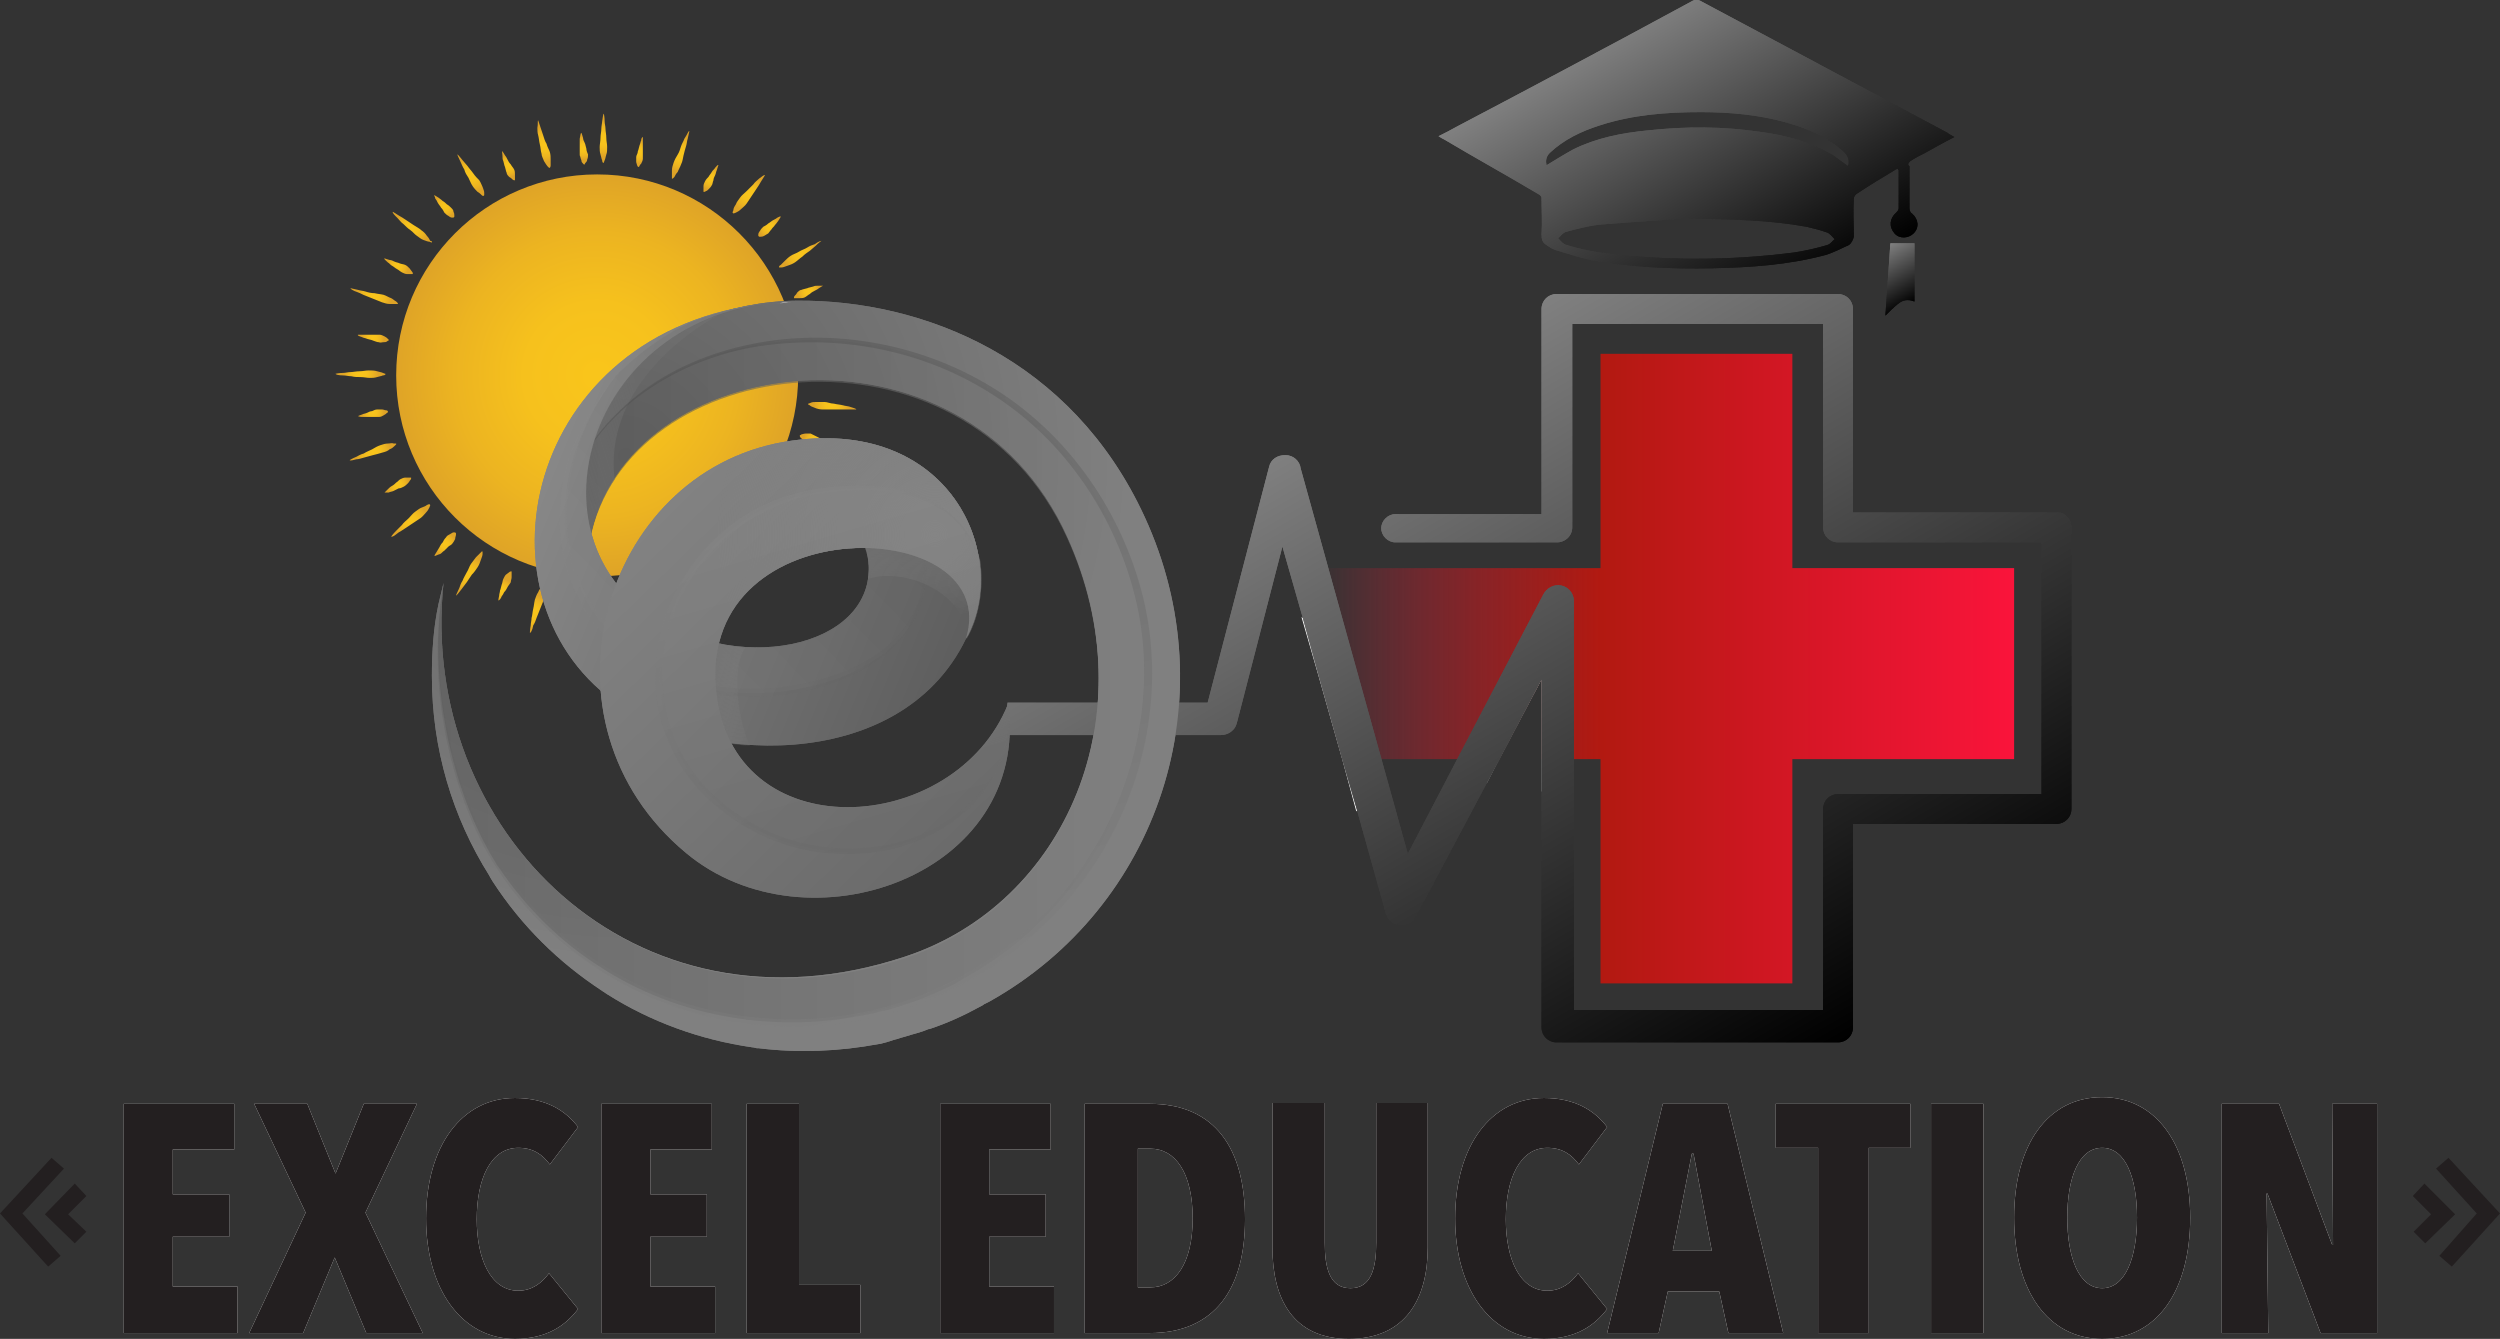 <?xml version="1.0" encoding="utf-8"?>
<!-- Generator: Adobe Illustrator 22.1.0, SVG Export Plug-In . SVG Version: 6.00 Build 0)  -->
<svg version="1.1" id="Layer_1" xmlns="http://www.w3.org/2000/svg" xmlns:xlink="http://www.w3.org/1999/xlink" x="0px" y="0px"
	 viewBox="0 0 301 161.2" style="enable-background:new 0 0 301 161.2;" xml:space="preserve">
<rect x="0" y="0" width="301" height="161.2" fill="#333333" stroke="none"/>
<style type="text/css">
	.st0{fill-rule:evenodd;clip-rule:evenodd;}
	.st1{fill-rule:evenodd;clip-rule:evenodd;fill:url(#SVGID_1_);}
	.st2{fill:url(#SVGID_2_);}
	.st3{fill:url(#SVGID_3_);}
	.st4{fill:url(#XMLID_138_);}
	.st5{fill-rule:evenodd;clip-rule:evenodd;fill:url(#SVGID_4_);}
	.st6{fill:url(#XMLID_139_);}
	.st7{fill:url(#XMLID_140_);}
	.st8{fill:url(#XMLID_141_);}
	.st9{fill:url(#XMLID_142_);}
	.st10{fill:url(#XMLID_143_);}
	.st11{fill:url(#XMLID_144_);}
	.st12{fill:url(#XMLID_145_);}
	.st13{fill:url(#XMLID_146_);}
	.st14{fill:url(#XMLID_147_);}
	.st15{fill:url(#XMLID_148_);}
	.st16{fill:url(#XMLID_149_);}
	.st17{fill:url(#XMLID_150_);}
	.st18{fill:url(#XMLID_151_);}
	.st19{fill:url(#XMLID_152_);}
	.st20{fill:url(#XMLID_153_);}
	.st21{fill:url(#XMLID_154_);}
	.st22{fill:url(#XMLID_155_);}
	.st23{fill:url(#XMLID_156_);}
	.st24{fill:url(#XMLID_157_);}
	.st25{fill:url(#XMLID_158_);}
	.st26{fill:url(#XMLID_159_);}
	.st27{fill:url(#XMLID_160_);}
	.st28{fill:url(#XMLID_161_);}
	.st29{fill:url(#XMLID_162_);}
	.st30{fill:url(#XMLID_163_);}
	.st31{fill:url(#XMLID_164_);}
	.st32{fill:url(#XMLID_165_);}
	.st33{fill:url(#XMLID_166_);}
	.st34{fill:url(#XMLID_167_);}
	.st35{fill:url(#XMLID_168_);}
	.st36{fill:url(#XMLID_169_);}
	.st37{fill:url(#XMLID_170_);}
	.st38{fill:url(#XMLID_171_);}
	.st39{fill:url(#XMLID_172_);}
	.st40{fill:url(#XMLID_173_);}
	.st41{fill:url(#XMLID_174_);}
	.st42{fill:url(#XMLID_175_);}
	.st43{fill:url(#XMLID_176_);}
	.st44{fill:url(#XMLID_177_);}
	.st45{fill:url(#SVGID_5_);}
	.st46{opacity:0.34;fill:url(#SVGID_6_);}
	.st47{opacity:0.67;fill:url(#SVGID_7_);}
	.st48{opacity:0.34;}
	.st49{fill:url(#SVGID_8_);}
	.st50{fill:none;stroke:url(#SVGID_9_);stroke-width:0.971;stroke-miterlimit:10;}
	.st51{fill:url(#SVGID_10_);}
	.st52{fill:url(#SVGID_11_);}
	.st53{fill:url(#SVGID_12_);}
	.st54{opacity:0.21;fill:url(#SVGID_13_);}
	.st55{fill:url(#SVGID_14_);}
	.st56{opacity:0.26;}
	.st57{fill:url(#SVGID_15_);}
	.st58{fill:url(#SVGID_16_);}
	.st59{fill:#FFFFFF;}
	.st60{fill:url(#SVGID_17_);}
	.st61{fill:url(#SVGID_18_);}
	.st62{opacity:0.33;fill:url(#SVGID_19_);}
	.st63{opacity:0.45;}
	.st64{fill:url(#SVGID_20_);}
	.st65{fill:url(#SVGID_21_);}
	.st66{opacity:0.34;fill:url(#SVGID_22_);}
	.st67{opacity:0.67;fill:url(#SVGID_23_);}
	.st68{fill:url(#SVGID_24_);}
	.st69{fill:none;stroke:url(#SVGID_25_);stroke-width:0.971;stroke-miterlimit:10;}
	.st70{fill:url(#SVGID_26_);}
	.st71{fill:url(#SVGID_27_);}
	.st72{fill:url(#SVGID_28_);}
	.st73{opacity:0.21;fill:url(#SVGID_29_);}
	.st74{fill:url(#SVGID_30_);}
	.st75{fill:url(#SVGID_31_);}
	.st76{fill:url(#SVGID_32_);}
	.st77{fill:url(#SVGID_33_);}
	.st78{fill:url(#SVGID_34_);}
	.st79{opacity:0.33;fill:url(#SVGID_35_);}
	.st80{fill:url(#SVGID_36_);}
	.st81{fill:url(#SVGID_37_);}
	.st82{opacity:0.34;fill:url(#SVGID_38_);}
	.st83{opacity:0.67;fill:url(#SVGID_39_);}
	.st84{fill:url(#SVGID_40_);}
	.st85{fill:none;stroke:url(#SVGID_41_);stroke-width:0.971;stroke-miterlimit:10;}
	.st86{fill:url(#SVGID_42_);}
	.st87{fill:url(#SVGID_43_);}
	.st88{fill:url(#SVGID_44_);}
	.st89{opacity:0.21;fill:url(#SVGID_45_);}
	.st90{fill:url(#SVGID_46_);}
	.st91{fill:url(#SVGID_47_);}
	.st92{fill:url(#SVGID_48_);}
	.st93{fill:url(#SVGID_49_);}
	.st94{fill:url(#SVGID_50_);}
	.st95{opacity:0.33;fill:url(#SVGID_51_);}
	.st96{fill:url(#SVGID_52_);}
	.st97{fill-rule:evenodd;clip-rule:evenodd;fill:url(#SVGID_53_);}
	.st98{fill-rule:evenodd;clip-rule:evenodd;fill:#FFFFFF;}
	.st99{fill:url(#SVGID_54_);}
	.st100{fill:url(#SVGID_55_);}
	.st101{fill:url(#SVGID_56_);}
	.st102{fill-rule:evenodd;clip-rule:evenodd;fill:url(#SVGID_57_);}
	.st103{fill:url(#XMLID_178_);}
	.st104{fill:url(#XMLID_179_);}
	.st105{fill:url(#XMLID_180_);}
	.st106{fill:url(#XMLID_181_);}
	.st107{fill:url(#XMLID_182_);}
	.st108{fill:url(#XMLID_183_);}
	.st109{fill:url(#XMLID_184_);}
	.st110{fill:url(#XMLID_185_);}
	.st111{fill:url(#XMLID_186_);}
	.st112{fill:url(#XMLID_187_);}
	.st113{fill:url(#XMLID_188_);}
	.st114{fill:url(#XMLID_189_);}
	.st115{fill:url(#XMLID_190_);}
	.st116{fill:url(#XMLID_191_);}
	.st117{fill:url(#XMLID_192_);}
	.st118{fill:url(#XMLID_193_);}
	.st119{fill:url(#XMLID_194_);}
	.st120{fill:url(#XMLID_195_);}
	.st121{fill:url(#XMLID_196_);}
	.st122{fill:url(#XMLID_197_);}
	.st123{fill:url(#XMLID_198_);}
	.st124{fill:url(#XMLID_199_);}
	.st125{fill:url(#XMLID_200_);}
	.st126{fill:url(#XMLID_201_);}
	.st127{fill:url(#XMLID_202_);}
	.st128{fill:url(#XMLID_203_);}
	.st129{fill:url(#XMLID_204_);}
	.st130{fill:url(#XMLID_205_);}
	.st131{fill:url(#XMLID_206_);}
	.st132{fill:url(#XMLID_207_);}
	.st133{fill:url(#XMLID_208_);}
	.st134{fill:url(#XMLID_209_);}
	.st135{fill:url(#XMLID_210_);}
	.st136{fill:url(#XMLID_211_);}
	.st137{fill:url(#XMLID_212_);}
	.st138{fill:url(#XMLID_213_);}
	.st139{fill:url(#XMLID_214_);}
	.st140{fill:url(#XMLID_215_);}
	.st141{fill:url(#XMLID_216_);}
	.st142{fill:url(#SVGID_58_);}
	.st143{opacity:0.34;fill:url(#SVGID_59_);}
	.st144{opacity:0.67;fill:url(#SVGID_60_);}
	.st145{fill:url(#SVGID_61_);}
	.st146{fill:none;stroke:url(#SVGID_62_);stroke-width:0.971;stroke-miterlimit:10;}
	.st147{fill:url(#SVGID_63_);}
	.st148{fill:url(#SVGID_64_);}
	.st149{fill:url(#SVGID_65_);}
	.st150{opacity:0.21;fill:url(#SVGID_66_);}
	.st151{fill:url(#SVGID_67_);}
	.st152{fill:url(#SVGID_68_);}
	.st153{fill:url(#SVGID_69_);}
	.st154{fill:url(#SVGID_70_);}
	.st155{fill:url(#SVGID_71_);}
	.st156{opacity:0.33;fill:url(#SVGID_72_);}
	.st157{fill:url(#SVGID_73_);}
	.st158{fill:url(#SVGID_74_);}
	.st159{fill:url(#SVGID_75_);}
	.st160{fill:url(#SVGID_76_);}
	.st161{fill:url(#SVGID_77_);}
	.st162{opacity:0.34;fill:url(#SVGID_78_);}
	.st163{opacity:0.67;fill:url(#SVGID_79_);}
	.st164{fill:url(#SVGID_80_);}
	.st165{fill:none;stroke:url(#SVGID_81_);stroke-width:0.971;stroke-miterlimit:10;}
	.st166{fill:url(#SVGID_82_);}
	.st167{fill:url(#SVGID_83_);}
	.st168{fill:url(#SVGID_84_);}
	.st169{opacity:0.21;fill:url(#SVGID_85_);}
	.st170{fill:url(#SVGID_86_);}
	.st171{fill:url(#SVGID_87_);}
	.st172{fill:url(#SVGID_88_);}
	.st173{fill:url(#SVGID_89_);}
	.st174{fill:url(#SVGID_90_);}
	.st175{opacity:0.33;fill:url(#SVGID_91_);}
	.st176{fill:url(#SVGID_92_);}
	.st177{fill:#231F20;}
	.st178{fill-rule:evenodd;clip-rule:evenodd;fill:url(#SVGID_93_);}
	.st179{fill:url(#SVGID_94_);}
	.st180{fill:url(#SVGID_95_);}
	.st181{fill:url(#SVGID_96_);}
	.st182{fill-rule:evenodd;clip-rule:evenodd;fill:url(#SVGID_97_);}
	.st183{fill:url(#XMLID_217_);}
	.st184{fill:url(#XMLID_218_);}
	.st185{fill:url(#XMLID_219_);}
	.st186{fill:url(#XMLID_220_);}
	.st187{fill:url(#XMLID_221_);}
	.st188{fill:url(#XMLID_222_);}
	.st189{fill:url(#XMLID_223_);}
	.st190{fill:url(#XMLID_224_);}
	.st191{fill:url(#XMLID_225_);}
	.st192{fill:url(#XMLID_226_);}
	.st193{fill:url(#XMLID_227_);}
	.st194{fill:url(#XMLID_228_);}
	.st195{fill:url(#XMLID_229_);}
	.st196{fill:url(#XMLID_230_);}
	.st197{fill:url(#XMLID_231_);}
	.st198{fill:url(#XMLID_232_);}
	.st199{fill:url(#XMLID_233_);}
	.st200{fill:url(#XMLID_234_);}
	.st201{fill:url(#XMLID_235_);}
	.st202{fill:url(#XMLID_236_);}
	.st203{fill:url(#XMLID_237_);}
	.st204{fill:url(#XMLID_238_);}
	.st205{fill:url(#XMLID_239_);}
	.st206{fill:url(#XMLID_240_);}
	.st207{fill:url(#XMLID_241_);}
	.st208{fill:url(#XMLID_242_);}
	.st209{fill:url(#XMLID_243_);}
	.st210{fill:url(#XMLID_244_);}
	.st211{fill:url(#XMLID_245_);}
	.st212{fill:url(#XMLID_246_);}
	.st213{fill:url(#XMLID_247_);}
	.st214{fill:url(#XMLID_248_);}
	.st215{fill:url(#XMLID_249_);}
	.st216{fill:url(#XMLID_250_);}
	.st217{fill:url(#XMLID_251_);}
	.st218{fill:url(#XMLID_252_);}
	.st219{fill:url(#XMLID_253_);}
	.st220{fill:url(#XMLID_254_);}
	.st221{fill:url(#XMLID_255_);}
	.st222{fill:url(#SVGID_98_);}
	.st223{opacity:0.34;fill:url(#SVGID_99_);}
	.st224{opacity:0.67;fill:url(#SVGID_100_);}
	.st225{fill:url(#SVGID_101_);}
	.st226{fill:none;stroke:url(#SVGID_102_);stroke-width:0.971;stroke-miterlimit:10;}
	.st227{fill:url(#SVGID_103_);}
	.st228{fill:url(#SVGID_104_);}
	.st229{fill:url(#SVGID_105_);}
	.st230{opacity:0.21;fill:url(#SVGID_106_);}
	.st231{fill:url(#SVGID_107_);}
	.st232{fill:url(#SVGID_108_);}
	.st233{fill:url(#SVGID_109_);}
	.st234{fill:url(#SVGID_110_);}
	.st235{fill:url(#SVGID_111_);}
	.st236{opacity:0.33;fill:url(#SVGID_112_);}
	.st237{fill:url(#SVGID_113_);}
	.st238{fill:url(#SVGID_114_);}
	.st239{fill:url(#SVGID_115_);}
	.st240{fill:url(#SVGID_116_);}
	.st241{fill:url(#SVGID_117_);}
	.st242{opacity:0.34;fill:url(#SVGID_118_);}
	.st243{opacity:0.67;fill:url(#SVGID_119_);}
	.st244{fill:url(#SVGID_120_);}
	.st245{fill:none;stroke:url(#SVGID_121_);stroke-width:0.971;stroke-miterlimit:10;}
	.st246{fill:url(#SVGID_122_);}
	.st247{fill:url(#SVGID_123_);}
	.st248{fill:url(#SVGID_124_);}
	.st249{opacity:0.21;fill:url(#SVGID_125_);}
	.st250{fill:url(#SVGID_126_);}
	.st251{fill:url(#SVGID_127_);}
	.st252{fill:url(#SVGID_128_);}
	.st253{fill:url(#SVGID_129_);}
	.st254{fill:url(#SVGID_130_);}
	.st255{opacity:0.33;fill:url(#SVGID_131_);}
	.st256{fill:url(#SVGID_132_);}
	.st257{fill-rule:evenodd;clip-rule:evenodd;fill:url(#SVGID_133_);}
	.st258{fill:url(#SVGID_134_);}
	.st259{fill:url(#SVGID_135_);}
	.st260{fill:url(#SVGID_136_);}
	.st261{fill-rule:evenodd;clip-rule:evenodd;fill:url(#SVGID_137_);}
	.st262{fill:url(#XMLID_256_);}
	.st263{fill:url(#XMLID_257_);}
	.st264{fill:url(#XMLID_258_);}
	.st265{fill:url(#XMLID_259_);}
	.st266{fill:url(#XMLID_260_);}
	.st267{fill:url(#XMLID_261_);}
	.st268{fill:url(#XMLID_262_);}
	.st269{fill:url(#XMLID_263_);}
	.st270{fill:url(#XMLID_264_);}
	.st271{fill:url(#XMLID_265_);}
	.st272{fill:url(#XMLID_266_);}
	.st273{fill:url(#XMLID_267_);}
	.st274{fill:url(#XMLID_268_);}
	.st275{fill:url(#XMLID_269_);}
	.st276{fill:url(#XMLID_270_);}
	.st277{fill:url(#XMLID_271_);}
	.st278{fill:url(#XMLID_272_);}
	.st279{fill:url(#XMLID_273_);}
	.st280{fill:url(#XMLID_274_);}
	.st281{fill:url(#XMLID_275_);}
	.st282{fill:url(#XMLID_276_);}
	.st283{fill:url(#XMLID_277_);}
	.st284{fill:url(#XMLID_278_);}
	.st285{fill:url(#XMLID_279_);}
	.st286{fill:url(#XMLID_280_);}
	.st287{fill:url(#XMLID_281_);}
	.st288{fill:url(#XMLID_282_);}
	.st289{fill:url(#XMLID_283_);}
	.st290{fill:url(#XMLID_284_);}
	.st291{fill:url(#XMLID_285_);}
	.st292{fill:url(#XMLID_286_);}
	.st293{fill:url(#XMLID_287_);}
	.st294{fill:url(#XMLID_288_);}
	.st295{fill:url(#XMLID_289_);}
	.st296{fill:url(#XMLID_290_);}
	.st297{fill:url(#XMLID_291_);}
	.st298{fill:url(#XMLID_292_);}
	.st299{fill:url(#XMLID_293_);}
	.st300{fill:url(#XMLID_294_);}
	.st301{fill:url(#SVGID_138_);}
	.st302{opacity:0.34;fill:url(#SVGID_139_);}
	.st303{opacity:0.67;fill:url(#SVGID_140_);}
	.st304{fill:url(#SVGID_141_);}
	.st305{fill:none;stroke:url(#SVGID_142_);stroke-width:0.971;stroke-miterlimit:10;}
	.st306{fill:url(#SVGID_143_);}
	.st307{fill:url(#SVGID_144_);}
	.st308{fill:url(#SVGID_145_);}
	.st309{opacity:0.21;fill:url(#SVGID_146_);}
	.st310{fill:url(#SVGID_147_);}
	.st311{fill:url(#SVGID_148_);}
	.st312{fill:url(#SVGID_149_);}
	.st313{fill:url(#SVGID_150_);}
	.st314{fill:url(#SVGID_151_);}
	.st315{opacity:0.33;fill:url(#SVGID_152_);}
	.st316{fill:url(#SVGID_153_);}
	.st317{fill:url(#SVGID_154_);}
	.st318{fill:url(#SVGID_155_);}
	.st319{fill:url(#SVGID_156_);}
	.st320{fill:url(#SVGID_157_);}
	.st321{opacity:0.34;fill:url(#SVGID_158_);}
	.st322{opacity:0.67;fill:url(#SVGID_159_);}
	.st323{fill:url(#SVGID_160_);}
	.st324{fill:none;stroke:url(#SVGID_161_);stroke-width:0.971;stroke-miterlimit:10;}
	.st325{fill:url(#SVGID_162_);}
	.st326{fill:url(#SVGID_163_);}
	.st327{fill:url(#SVGID_164_);}
	.st328{opacity:0.21;fill:url(#SVGID_165_);}
	.st329{fill:url(#SVGID_166_);}
	.st330{fill:url(#SVGID_167_);}
	.st331{fill:url(#SVGID_168_);}
	.st332{fill:url(#SVGID_169_);}
	.st333{fill:url(#SVGID_170_);}
	.st334{opacity:0.33;fill:url(#SVGID_171_);}
	.st335{fill:url(#SVGID_172_);}
	.st336{fill-rule:evenodd;clip-rule:evenodd;fill:url(#SVGID_173_);}
	.st337{fill:url(#SVGID_174_);}
	.st338{fill:url(#SVGID_175_);}
	.st339{fill:url(#SVGID_176_);}
	.st340{fill-rule:evenodd;clip-rule:evenodd;fill:url(#SVGID_177_);}
	.st341{fill:url(#XMLID_295_);}
	.st342{fill:url(#XMLID_296_);}
	.st343{fill:url(#XMLID_297_);}
	.st344{fill:url(#XMLID_298_);}
	.st345{fill:url(#XMLID_299_);}
	.st346{fill:url(#XMLID_300_);}
	.st347{fill:url(#XMLID_301_);}
	.st348{fill:url(#XMLID_302_);}
	.st349{fill:url(#XMLID_303_);}
	.st350{fill:url(#XMLID_304_);}
	.st351{fill:url(#XMLID_305_);}
	.st352{fill:url(#XMLID_306_);}
	.st353{fill:url(#XMLID_307_);}
	.st354{fill:url(#XMLID_308_);}
	.st355{fill:url(#XMLID_309_);}
	.st356{fill:url(#XMLID_310_);}
	.st357{fill:url(#XMLID_311_);}
	.st358{fill:url(#XMLID_312_);}
	.st359{fill:url(#XMLID_313_);}
	.st360{fill:url(#XMLID_314_);}
	.st361{fill:url(#XMLID_315_);}
	.st362{fill:url(#XMLID_316_);}
	.st363{fill:url(#XMLID_317_);}
	.st364{fill:url(#XMLID_318_);}
	.st365{fill:url(#XMLID_319_);}
	.st366{fill:url(#XMLID_320_);}
	.st367{fill:url(#XMLID_321_);}
	.st368{fill:url(#XMLID_322_);}
	.st369{fill:url(#XMLID_323_);}
	.st370{fill:url(#XMLID_324_);}
	.st371{fill:url(#XMLID_325_);}
	.st372{fill:url(#XMLID_326_);}
	.st373{fill:url(#XMLID_327_);}
	.st374{fill:url(#XMLID_328_);}
	.st375{fill:url(#XMLID_329_);}
	.st376{fill:url(#XMLID_330_);}
	.st377{fill:url(#XMLID_331_);}
	.st378{fill:url(#XMLID_332_);}
	.st379{fill:url(#XMLID_333_);}
	.st380{fill:url(#SVGID_178_);}
	.st381{opacity:0.34;fill:url(#SVGID_179_);}
	.st382{opacity:0.67;fill:url(#SVGID_180_);}
	.st383{fill:url(#SVGID_181_);}
	.st384{fill:none;stroke:url(#SVGID_182_);stroke-width:0.971;stroke-miterlimit:10;}
	.st385{fill:url(#SVGID_183_);}
	.st386{fill:url(#SVGID_184_);}
	.st387{fill:url(#SVGID_185_);}
	.st388{opacity:0.21;fill:url(#SVGID_186_);}
	.st389{fill:url(#SVGID_187_);}
	.st390{fill:url(#SVGID_188_);}
	.st391{fill:url(#SVGID_189_);}
	.st392{fill:url(#SVGID_190_);}
	.st393{fill:url(#SVGID_191_);}
	.st394{opacity:0.33;fill:url(#SVGID_192_);}
	.st395{fill:url(#SVGID_193_);}
	.st396{fill:url(#SVGID_194_);}
	.st397{opacity:0.34;fill:url(#SVGID_195_);}
	.st398{opacity:0.67;fill:url(#SVGID_196_);}
	.st399{fill:url(#SVGID_197_);}
	.st400{fill:none;stroke:url(#SVGID_198_);stroke-width:0.971;stroke-miterlimit:10;}
	.st401{fill:url(#SVGID_199_);}
	.st402{fill:url(#SVGID_200_);}
	.st403{fill:url(#SVGID_201_);}
	.st404{opacity:0.21;fill:url(#SVGID_202_);}
	.st405{fill:url(#SVGID_203_);}
	.st406{fill:url(#SVGID_204_);}
	.st407{fill:url(#SVGID_205_);}
	.st408{fill:url(#SVGID_206_);}
	.st409{fill:url(#SVGID_207_);}
	.st410{opacity:0.33;fill:url(#SVGID_208_);}
	.st411{fill:url(#SVGID_209_);}
	.st412{fill:url(#SVGID_210_);}
	.st413{opacity:0.34;fill:url(#SVGID_211_);}
	.st414{opacity:0.67;fill:url(#SVGID_212_);}
	.st415{fill:url(#SVGID_213_);}
	.st416{fill:none;stroke:url(#SVGID_214_);stroke-width:0.971;stroke-miterlimit:10;}
	.st417{fill:url(#SVGID_215_);}
	.st418{fill:url(#SVGID_216_);}
	.st419{fill:url(#SVGID_217_);}
	.st420{opacity:0.21;fill:url(#SVGID_218_);}
	.st421{fill:url(#SVGID_219_);}
	.st422{fill:url(#SVGID_220_);}
	.st423{fill:url(#SVGID_221_);}
	.st424{fill:url(#SVGID_222_);}
	.st425{fill:url(#SVGID_223_);}
	.st426{opacity:0.33;fill:url(#SVGID_224_);}
	.st427{fill:url(#SVGID_225_);}
</style>
<g>
	<g>
		<linearGradient id="SVGID_1_" gradientUnits="userSpaceOnUse" x1="158.685" y1="79.926" x2="192.762" y2="79.926">
			<stop  offset="0" style="stop-color:#FA143B;stop-opacity:0"/>
			<stop  offset="0.169" style="stop-color:#E81531;stop-opacity:0.169"/>
			<stop  offset="0.505" style="stop-color:#CB171F;stop-opacity:0.505"/>
			<stop  offset="0.793" style="stop-color:#B81915;stop-opacity:0.793"/>
			<stop  offset="1" style="stop-color:#B21911"/>
		</linearGradient>
		<polygon class="st1" points="192.8,68.4 192.8,91.4 185.6,91.4 185.6,81.8 180.5,91.4 161.6,91.4 158.7,81.2 158.7,68.4 		"/>
		<polygon class="st98" points="164,96.8 163.3,97.7 161.6,91.4 158.7,81.2 156.7,74.3 158.7,75.3 162.7,91.4 		"/>
		<polygon class="st98" points="186.8,81.4 186.5,89.6 186.5,91.4 186.4,95.1 185.6,95.3 185.6,91.4 185.6,81.8 180.5,91.4 
			179,94.3 178,93.9 177.4,92.4 177.6,92 177.9,91.4 184.8,78.6 		"/>
		<g>
			<linearGradient id="SVGID_2_" gradientUnits="userSpaceOnUse" x1="215.855" y1="36.527" x2="196.51" y2="3.022">
				<stop  offset="0" style="stop-color:#000000"/>
				<stop  offset="1" style="stop-color:#808080"/>
			</linearGradient>
			<path class="st2" d="M230,19.4c0.6-0.4,1.2-0.7,1.8-1c1.1-0.6,2.3-1.3,3.5-1.9c-0.3-0.2-0.6-0.3-0.8-0.5
				c-9.9-5.3-19.7-10.5-29.6-15.8c-0.5-0.3-0.8-0.3-1.3,0c-9.4,5.1-18.8,10.1-28.3,15.1c-0.7,0.4-1.3,0.7-2.1,1.1
				c0.3,0.2,0.5,0.3,0.7,0.4c3.7,2.2,7.5,4.3,11.2,6.5c0.2,0.1,0.5,0.3,0.5,0.5c0,1.5,0.1,3,0,4.4c0,0.6,0.1,1,0.6,1.3
				c0.4,0.3,0.9,0.6,1.4,0.7c1.3,0.4,2.6,0.8,3.9,1.1c4.9,0.9,9.8,1.1,14.7,1c4.6-0.1,9.1-0.4,13.6-1.6c1-0.3,1.9-0.8,2.8-1.2
				c0.3-0.2,0.5-0.6,0.6-1c0-1.5-0.1-3.1,0-4.6c0-0.2,0.2-0.5,0.4-0.6c1.5-1,3-1.9,4.5-2.8c0.1-0.1,0.2-0.1,0.4-0.2
				c0,0.1,0.1,0.2,0.1,0.2c0,1.5,0,3.1,0,4.6c0,0.2-0.2,0.4-0.3,0.5c-0.8,0.7-0.9,1.7-0.2,2.5c0.6,0.7,1.7,0.6,2.3,0
				c0.7-0.7,0.6-1.7-0.2-2.4c-0.2-0.1-0.3-0.4-0.3-0.6c0-1.7,0-3.4,0-5.1C229.6,19.8,229.8,19.6,230,19.4z M220,29.5
				c-1.3,0.4-2.7,0.7-4,0.9c-7.8,1-15.6,1-23.4,0c-1.3-0.2-2.7-0.5-4-0.9c-0.4-0.1-0.7-0.5-1-0.8c0.3-0.3,0.6-0.7,1-0.8
				c1.5-0.4,3-0.8,4.6-0.9c3.7-0.3,7.4-0.5,9.4-0.7c6.1,0.1,10.5,0.2,14.9,1c0.8,0.2,1.7,0.4,2.5,0.7c0.3,0.1,0.6,0.5,0.9,0.8
				C220.6,29,220.4,29.4,220,29.5z M222.5,20c-0.6-0.4-1.2-0.9-1.8-1.3c-2.7-1.6-5.6-2.4-8.6-2.8c-4.6-0.7-9.1-0.7-13.7-0.2
				c-3.1,0.3-6.2,0.9-9,2.3c-1.1,0.6-2.2,1.3-3.2,1.9c-0.1-0.5-0.1-1,0.4-1.5c1.7-1.6,3.8-2.6,6-3.3c4-1.3,8.1-1.6,12.2-1.6
				c3.4,0,6.8,0.3,10.1,1.2c2.5,0.7,4.8,1.6,6.8,3.3C222.3,18.5,222.8,19.1,222.5,20z"/>
			<linearGradient id="SVGID_3_" gradientUnits="userSpaceOnUse" x1="230.357" y1="36.402" x2="226.584" y2="29.866">
				<stop  offset="0" style="stop-color:#000000"/>
				<stop  offset="1" style="stop-color:#808080"/>
			</linearGradient>
			<path class="st3" d="M230.5,36.3c-0.8-0.3-1.4-0.2-2,0.3c-0.5,0.4-1,0.9-1.5,1.4c0.2-2.9,0.4-5.8,0.6-8.7c1,0,1.9,0,2.9,0
				C230.5,31.5,230.5,33.9,230.5,36.3z"/>
		</g>
		<linearGradient id="SVGID_4_" gradientUnits="userSpaceOnUse" x1="215.861" y1="128.886" x2="168.117" y2="46.19">
			<stop  offset="0" style="stop-color:#000000"/>
			<stop  offset="1" style="stop-color:#808080"/>
		</linearGradient>
		<path style="fill:url(#SVGID_4_);" d="M249.4,63.5v33.9c0,1-0.8,1.8-1.8,1.8h-24.5v24.5c0,1-0.8,1.8-1.8,1.8h-33.9
			c-1,0-1.8-0.8-1.8-1.8l0-28.4l0-3.8l0-9.7l-5.1,9.7l-1.5,2.8l-8.5,16c-0.3,0.8-1.2,1.2-2,1.1c-0.8-0.1-1.5-0.7-1.7-1.6l-3.4-12.2
			l-1.8-6.2l-2.9-10.3l-1.9-6.9l-2.4-8.4l-5.5,21.3c-0.2,0.8-1,1.4-1.9,1.4h-26l0.3-3.8c0,0,0,0,0,0l0-0.1h24.1l7.4-28.4
			c0.2-0.9,1-1.4,1.9-1.4c0,0,0.1,0,0.1,0c0.9,0,1.7,0.7,1.8,1.6l3.3,11.9l6.4,23l3.2,11.5l6-11.5l10.3-19.7
			c0.4-0.8,1.3-1.3,2.2-1.1c0.9,0.2,1.5,1,1.5,1.9v49.2h30V97.4c0-1,0.8-1.8,1.8-1.8h24.5V65.3h-24.5c-1,0-1.8-0.8-1.8-1.8V39h-30.2
			v24.5c0,0.7-0.4,1.3-1,1.6c-0.2,0.1-0.5,0.2-0.8,0.2H168c-0.9,0-1.7-0.8-1.7-1.7c0-0.9,0.8-1.7,1.7-1.7h17.6V37.2
			c0-1,0.8-1.8,1.8-1.8h33.9c1,0,1.8,0.8,1.8,1.8v24.5h24.5C248.6,61.6,249.4,62.5,249.4,63.5z"/>
		<linearGradient id="SVGID_5_" gradientUnits="userSpaceOnUse" x1="192.749" y1="80.482" x2="242.499" y2="80.482">
			<stop  offset="0" style="stop-color:#B21911"/>
			<stop  offset="1" style="stop-color:#FA143B"/>
		</linearGradient>
		<polygon style="fill-rule:evenodd;clip-rule:evenodd;fill:url(#SVGID_5_);" points="242.5,68.4 215.8,68.4 215.8,42.6 192.7,42.6 
			192.7,118.4 215.8,118.4 215.8,91.4 242.5,91.4 		"/>
		<g>
			<radialGradient id="XMLID_138_" cx="71.88" cy="45.17" r="24.151" gradientUnits="userSpaceOnUse">
				<stop  offset="2.970297e-02" style="stop-color:#F9C51B"/>
				<stop  offset="0.364" style="stop-color:#F6C11D"/>
				<stop  offset="0.711" style="stop-color:#ECB421"/>
				<stop  offset="1" style="stop-color:#DFA427"/>
				<stop  offset="1" style="stop-color:#DEA327"/>
			</radialGradient>
			<circle id="XMLID_68_" class="st4" cx="71.9" cy="45.2" r="24.2"/>
			<g id="XMLID_65_">
				<radialGradient id="XMLID_139_" cx="72.688" cy="16.69" r="2.121" gradientUnits="userSpaceOnUse">
					<stop  offset="2.970297e-02" style="stop-color:#F9C51B"/>
					<stop  offset="0.364" style="stop-color:#F6C11D"/>
					<stop  offset="0.711" style="stop-color:#ECB421"/>
					<stop  offset="1" style="stop-color:#DFA427"/>
					<stop  offset="1" style="stop-color:#DEA327"/>
				</radialGradient>
				<path id="XMLID_67_" class="st6" d="M72.7,13.7c0,0,0.1,0.4,0.1,0.9c0,0.3,0.1,0.6,0.1,0.9c0,0.3,0.1,0.7,0.1,1.1
					c0,0.4,0.1,0.7,0.1,1.1c0,0.3,0,0.7-0.1,0.9c-0.1,0.3-0.1,0.5-0.2,0.7c-0.1,0.2-0.1,0.3-0.1,0.3h-0.1c0,0-0.1-0.1-0.1-0.3
					c-0.1-0.2-0.1-0.4-0.2-0.7c-0.1-0.3-0.1-0.6-0.1-0.9c0-0.3,0.1-0.7,0.1-1.1c0-0.4,0.1-0.7,0.1-1.1c0-0.3,0.1-0.7,0.1-0.9
					C72.6,14.1,72.6,13.7,72.7,13.7L72.7,13.7z"/>
				<radialGradient id="XMLID_140_" cx="76.949" cy="18.287" r="1.339" gradientUnits="userSpaceOnUse">
					<stop  offset="2.970297e-02" style="stop-color:#F9C51B"/>
					<stop  offset="0.364" style="stop-color:#F6C11D"/>
					<stop  offset="0.711" style="stop-color:#ECB421"/>
					<stop  offset="1" style="stop-color:#DFA427"/>
					<stop  offset="1" style="stop-color:#DEA327"/>
				</radialGradient>
				<path id="XMLID_66_" class="st7" d="M77.4,16.5c0,0,0,0.2,0,0.6c0,0.2,0,0.4,0,0.6c0,0.2,0,0.5,0,0.7c0,0.2,0,0.5,0,0.7
					c0,0.2-0.1,0.4-0.2,0.6C77.1,19.8,77,19.9,77,20c-0.1,0.1-0.1,0.1-0.1,0.1l-0.1,0c0,0,0-0.1-0.1-0.2c0-0.1-0.1-0.3-0.1-0.4
					c0-0.2,0-0.4,0-0.6c0-0.2,0.2-0.4,0.2-0.7c0.1-0.2,0.1-0.4,0.2-0.7c0.1-0.2,0.1-0.4,0.2-0.6C77.2,16.7,77.3,16.5,77.4,16.5
					L77.4,16.5z"/>
			</g>
			<g id="XMLID_62_">
				<radialGradient id="XMLID_141_" cx="81.989" cy="18.538" r="2.119" gradientUnits="userSpaceOnUse">
					<stop  offset="2.970297e-02" style="stop-color:#F9C51B"/>
					<stop  offset="0.364" style="stop-color:#F6C11D"/>
					<stop  offset="0.711" style="stop-color:#ECB421"/>
					<stop  offset="1" style="stop-color:#DFA427"/>
					<stop  offset="1" style="stop-color:#DEA327"/>
				</radialGradient>
				<path id="XMLID_64_" class="st8" d="M83,15.8c0,0-0.1,0.4-0.2,0.9c-0.1,0.3-0.1,0.6-0.2,0.9c-0.1,0.3-0.2,0.7-0.3,1.1
					c-0.1,0.4-0.1,0.7-0.3,1.1c-0.1,0.3-0.3,0.6-0.4,0.9c-0.2,0.2-0.3,0.4-0.4,0.6c-0.1,0.1-0.2,0.2-0.2,0.2l-0.1,0c0,0,0-0.1,0-0.3
					c0-0.2,0-0.4,0-0.7c0-0.3,0.1-0.6,0.2-0.9c0.1-0.3,0.3-0.7,0.5-1c0.2-0.3,0.3-0.7,0.4-1c0.1-0.3,0.3-0.6,0.4-0.9
					C82.8,16.1,82.9,15.7,83,15.8L83,15.8z"/>
				<radialGradient id="XMLID_142_" cx="85.593" cy="21.484" r="1.339" gradientUnits="userSpaceOnUse">
					<stop  offset="2.970297e-02" style="stop-color:#F9C51B"/>
					<stop  offset="0.364" style="stop-color:#F6C11D"/>
					<stop  offset="0.711" style="stop-color:#ECB421"/>
					<stop  offset="1" style="stop-color:#DFA427"/>
					<stop  offset="1" style="stop-color:#DEA327"/>
				</radialGradient>
				<path id="XMLID_63_" class="st9" d="M86.5,19.9c0,0-0.1,0.2-0.2,0.6c-0.1,0.2-0.1,0.4-0.2,0.6c-0.1,0.2-0.2,0.4-0.2,0.6
					c-0.1,0.2-0.1,0.5-0.2,0.6c-0.1,0.2-0.2,0.3-0.4,0.5C85.2,22.9,85.1,23,85,23c-0.1,0.1-0.2,0.1-0.2,0.1l-0.1,0c0,0,0-0.1,0-0.2
					c0-0.1,0-0.3,0-0.5c0-0.2,0.1-0.4,0.2-0.6c0.1-0.2,0.3-0.4,0.4-0.5c0.1-0.2,0.3-0.4,0.4-0.6c0.1-0.2,0.3-0.3,0.4-0.5
					C86.3,20,86.4,19.8,86.5,19.9L86.5,19.9z"/>
			</g>
			<g id="XMLID_59_">
				<radialGradient id="XMLID_143_" cx="90.197" cy="23.346" r="2.126" gradientUnits="userSpaceOnUse">
					<stop  offset="2.970297e-02" style="stop-color:#F9C51B"/>
					<stop  offset="0.364" style="stop-color:#F6C11D"/>
					<stop  offset="0.711" style="stop-color:#ECB421"/>
					<stop  offset="1" style="stop-color:#DFA427"/>
					<stop  offset="1" style="stop-color:#DEA327"/>
				</radialGradient>
				<path id="XMLID_61_" class="st10" d="M92.1,21.1c0,0-0.2,0.3-0.5,0.8c-0.1,0.2-0.3,0.5-0.5,0.8c-0.2,0.3-0.4,0.6-0.6,0.9
					c-0.2,0.3-0.4,0.6-0.6,0.9c-0.2,0.3-0.5,0.5-0.7,0.7c-0.2,0.2-0.4,0.3-0.6,0.4c-0.2,0.1-0.3,0.1-0.3,0.1l-0.1-0.1
					c0,0,0-0.1,0.1-0.3c0-0.2,0.1-0.4,0.3-0.7c0.1-0.3,0.3-0.5,0.5-0.8c0.2-0.3,0.5-0.5,0.8-0.8c0.3-0.3,0.5-0.5,0.8-0.8
					c0.2-0.3,0.5-0.5,0.7-0.7C91.7,21.3,92,21,92.1,21.1L92.1,21.1z"/>
				<radialGradient id="XMLID_144_" cx="92.633" cy="27.314" r="1.339" gradientUnits="userSpaceOnUse">
					<stop  offset="2.970297e-02" style="stop-color:#F9C51B"/>
					<stop  offset="0.364" style="stop-color:#F6C11D"/>
					<stop  offset="0.711" style="stop-color:#ECB421"/>
					<stop  offset="1" style="stop-color:#DFA427"/>
					<stop  offset="1" style="stop-color:#DEA327"/>
				</radialGradient>
				<path id="XMLID_60_" class="st11" d="M94,26.1c0,0-0.1,0.2-0.3,0.5c-0.1,0.1-0.2,0.3-0.4,0.5c-0.1,0.2-0.3,0.3-0.4,0.5
					c-0.2,0.2-0.3,0.4-0.4,0.5c-0.2,0.1-0.3,0.2-0.5,0.3c-0.2,0.1-0.3,0.1-0.4,0.1c-0.1,0-0.2,0-0.2,0l-0.1-0.1c0,0,0-0.1,0-0.2
					c0-0.1,0.1-0.3,0.2-0.4c0.1-0.2,0.2-0.3,0.4-0.5c0.2-0.1,0.4-0.2,0.6-0.4c0.2-0.1,0.4-0.3,0.6-0.4c0.2-0.1,0.4-0.2,0.5-0.3
					C93.8,26.1,94,26,94,26.1L94,26.1z"/>
			</g>
			<g id="XMLID_56_">
				<radialGradient id="XMLID_145_" cx="96.353" cy="30.581" r="2.124" gradientUnits="userSpaceOnUse">
					<stop  offset="2.970297e-02" style="stop-color:#F9C51B"/>
					<stop  offset="0.364" style="stop-color:#F6C11D"/>
					<stop  offset="0.711" style="stop-color:#ECB421"/>
					<stop  offset="1" style="stop-color:#DFA427"/>
					<stop  offset="1" style="stop-color:#DEA327"/>
				</radialGradient>
				<path id="XMLID_58_" class="st12" d="M98.9,29c0,0-0.3,0.2-0.7,0.6c-0.2,0.2-0.5,0.4-0.7,0.6c-0.3,0.2-0.6,0.4-0.9,0.7
					c-0.3,0.2-0.6,0.5-0.9,0.7c-0.3,0.2-0.6,0.3-0.9,0.4c-0.3,0.1-0.5,0.2-0.7,0.2c-0.2,0-0.3,0-0.3,0l0-0.1c0,0,0-0.1,0.2-0.2
					c0.1-0.1,0.3-0.3,0.5-0.5c0.2-0.2,0.4-0.4,0.7-0.6c0.3-0.2,0.7-0.3,1-0.5c0.3-0.2,0.7-0.3,1-0.5c0.3-0.2,0.6-0.3,0.9-0.4
					C98.5,29.1,98.8,29,98.9,29L98.9,29z"/>
				<radialGradient id="XMLID_146_" cx="97.35" cy="35.164" r="1.341" gradientUnits="userSpaceOnUse">
					<stop  offset="2.970297e-02" style="stop-color:#F9C51B"/>
					<stop  offset="0.364" style="stop-color:#F6C11D"/>
					<stop  offset="0.711" style="stop-color:#ECB421"/>
					<stop  offset="1" style="stop-color:#DFA427"/>
					<stop  offset="1" style="stop-color:#DEA327"/>
				</radialGradient>
				<path id="XMLID_57_" class="st13" d="M99.1,34.4c0,0-0.2,0.1-0.5,0.3c-0.1,0.1-0.3,0.2-0.5,0.3c-0.2,0.1-0.4,0.2-0.6,0.4
					c-0.2,0.1-0.4,0.3-0.6,0.4c-0.2,0.1-0.4,0.1-0.6,0.1c-0.2,0-0.3,0-0.5,0c-0.1,0-0.2,0-0.2,0l0-0.1c0,0,0-0.1,0.1-0.2
					c0.1-0.1,0.2-0.2,0.3-0.4c0.1-0.1,0.3-0.3,0.5-0.3c0.2-0.1,0.4-0.1,0.7-0.2c0.2-0.1,0.4-0.1,0.7-0.2c0.2-0.1,0.4-0.1,0.6-0.1
					C98.8,34.4,99,34.4,99.1,34.4L99.1,34.4z"/>
			</g>
			<g id="XMLID_53_">
				<radialGradient id="XMLID_147_" cx="99.789" cy="39.486" r="2.118" gradientUnits="userSpaceOnUse">
					<stop  offset="2.970297e-02" style="stop-color:#F9C51B"/>
					<stop  offset="0.364" style="stop-color:#F6C11D"/>
					<stop  offset="0.711" style="stop-color:#ECB421"/>
					<stop  offset="1" style="stop-color:#DFA427"/>
					<stop  offset="1" style="stop-color:#DEA327"/>
				</radialGradient>
				<path id="XMLID_55_" class="st14" d="M102.7,38.8c0,0-0.3,0.1-0.9,0.3c-0.3,0.1-0.6,0.2-0.9,0.3c-0.3,0.1-0.7,0.2-1,0.3
					c-0.4,0.1-0.7,0.3-1,0.4c-0.3,0.1-0.7,0.1-0.9,0.1c-0.3,0-0.5,0-0.7,0c-0.2,0-0.3-0.1-0.3-0.1l0-0.1c0,0,0.1-0.1,0.2-0.2
					c0.1-0.1,0.4-0.2,0.6-0.4c0.3-0.1,0.6-0.2,0.9-0.3c0.3-0.1,0.7-0.1,1.1-0.1c0.4-0.1,0.7-0.1,1.1-0.2c0.3,0,0.7-0.1,0.9-0.1
					C102.3,38.7,102.7,38.7,102.7,38.8L102.7,38.8z"/>
				<radialGradient id="XMLID_148_" cx="99.235" cy="44.108" r="1.348" gradientUnits="userSpaceOnUse">
					<stop  offset="2.970297e-02" style="stop-color:#F9C51B"/>
					<stop  offset="0.364" style="stop-color:#F6C11D"/>
					<stop  offset="0.711" style="stop-color:#ECB421"/>
					<stop  offset="1" style="stop-color:#DFA427"/>
					<stop  offset="1" style="stop-color:#DEA327"/>
				</radialGradient>
				<path id="XMLID_54_" class="st15" d="M101.1,44c0,0-0.2,0.1-0.6,0.2c-0.2,0-0.4,0.1-0.6,0.1c-0.2,0.1-0.4,0.1-0.7,0.1
					c-0.2,0-0.5,0.1-0.7,0.2c-0.2,0-0.4,0-0.6-0.1c-0.2,0-0.3-0.1-0.4-0.2c-0.1-0.1-0.2-0.1-0.2-0.1l0-0.1c0,0,0.1-0.1,0.2-0.1
					c0.1-0.1,0.2-0.2,0.4-0.2c0.2-0.1,0.4-0.1,0.6-0.2c0.2,0,0.5,0.1,0.7,0.1c0.2,0,0.5,0,0.7,0c0.2,0,0.4,0,0.6,0.1
					C100.8,43.8,101.1,43.9,101.1,44L101.1,44z"/>
			</g>
			<g id="XMLID_50_">
				<radialGradient id="XMLID_149_" cx="100.123" cy="48.816" r="2.115" gradientUnits="userSpaceOnUse">
					<stop  offset="2.970297e-02" style="stop-color:#F9C51B"/>
					<stop  offset="0.364" style="stop-color:#F6C11D"/>
					<stop  offset="0.711" style="stop-color:#ECB421"/>
					<stop  offset="1" style="stop-color:#DFA427"/>
					<stop  offset="1" style="stop-color:#DEA327"/>
				</radialGradient>
				<path id="XMLID_52_" class="st16" d="M103.1,49.3c0,0-0.4,0-0.9,0c-0.3,0-0.6,0-1,0c-0.3,0-0.7,0-1.1,0c-0.4,0-0.7,0-1.1,0
					c-0.3,0-0.7-0.1-0.9-0.2c-0.3-0.1-0.5-0.2-0.6-0.3c-0.2-0.1-0.2-0.1-0.2-0.1l0-0.1c0,0,0.1,0,0.3-0.1c0.2-0.1,0.4-0.1,0.7-0.1
					c0.3,0,0.6,0,1,0c0.3,0,0.7,0.2,1.1,0.2c0.4,0.1,0.7,0.1,1.1,0.2c0.3,0.1,0.7,0.1,0.9,0.2C102.7,49.1,103.1,49.2,103.1,49.3
					L103.1,49.3z"/>
				<radialGradient id="XMLID_150_" cx="98.081" cy="53.031" r="1.341" gradientUnits="userSpaceOnUse">
					<stop  offset="2.970297e-02" style="stop-color:#F9C51B"/>
					<stop  offset="0.364" style="stop-color:#F6C11D"/>
					<stop  offset="0.711" style="stop-color:#ECB421"/>
					<stop  offset="1" style="stop-color:#DFA427"/>
					<stop  offset="1" style="stop-color:#DEA327"/>
				</radialGradient>
				<path id="XMLID_51_" class="st17" d="M99.9,53.6c0,0-0.2,0-0.6,0c-0.2,0-0.4,0-0.6-0.1c-0.2,0-0.4-0.1-0.7-0.1
					c-0.2,0-0.5,0-0.7-0.1c-0.2-0.1-0.4-0.2-0.5-0.3c-0.2-0.1-0.3-0.2-0.4-0.3c-0.1-0.1-0.1-0.2-0.1-0.2l0-0.1c0,0,0.1,0,0.2-0.1
					c0.1,0,0.3-0.1,0.5-0.1c0.2,0,0.4,0,0.6,0c0.2,0.1,0.4,0.2,0.6,0.3c0.2,0.1,0.4,0.2,0.6,0.3c0.2,0.1,0.4,0.2,0.5,0.3
					C99.7,53.4,99.9,53.6,99.9,53.6L99.9,53.6z"/>
			</g>
			<g id="XMLID_47_">
				<radialGradient id="XMLID_151_" cx="97.318" cy="58.002" r="2.12" gradientUnits="userSpaceOnUse">
					<stop  offset="2.970297e-02" style="stop-color:#F9C51B"/>
					<stop  offset="0.364" style="stop-color:#F6C11D"/>
					<stop  offset="0.711" style="stop-color:#ECB421"/>
					<stop  offset="1" style="stop-color:#DFA427"/>
					<stop  offset="1" style="stop-color:#DEA327"/>
				</radialGradient>
				<path id="XMLID_49_" class="st18" d="M100,59.3c0,0-0.4-0.1-0.9-0.3c-0.3-0.1-0.6-0.2-0.9-0.3c-0.3-0.1-0.7-0.2-1-0.4
					c-0.3-0.1-0.7-0.2-1-0.4c-0.3-0.1-0.6-0.3-0.8-0.5c-0.2-0.2-0.4-0.3-0.5-0.5c-0.1-0.1-0.2-0.2-0.2-0.2l0-0.1c0,0,0.1,0,0.3,0
					c0.2,0,0.4,0,0.7,0.1c0.3,0.1,0.6,0.2,0.9,0.3c0.3,0.2,0.6,0.4,0.9,0.6c0.3,0.2,0.6,0.4,0.9,0.5c0.3,0.2,0.6,0.4,0.8,0.5
					C99.7,59,100,59.2,100,59.3L100,59.3z"/>
				<radialGradient id="XMLID_152_" cx="94.014" cy="61.279" r="1.338" gradientUnits="userSpaceOnUse">
					<stop  offset="2.970297e-02" style="stop-color:#F9C51B"/>
					<stop  offset="0.364" style="stop-color:#F6C11D"/>
					<stop  offset="0.711" style="stop-color:#ECB421"/>
					<stop  offset="1" style="stop-color:#DFA427"/>
					<stop  offset="1" style="stop-color:#DEA327"/>
				</radialGradient>
				<path id="XMLID_48_" class="st19" d="M95.5,62.4c0,0-0.2-0.1-0.5-0.2c-0.2-0.1-0.4-0.2-0.5-0.2c-0.2-0.1-0.4-0.2-0.6-0.3
					c-0.2-0.1-0.4-0.2-0.6-0.3c-0.2-0.1-0.3-0.3-0.4-0.4c-0.1-0.1-0.2-0.3-0.2-0.4c0-0.1-0.1-0.2-0.1-0.2l0.1-0.1c0,0,0.1,0,0.2,0
					c0.1,0,0.3,0,0.5,0.1c0.2,0,0.4,0.1,0.5,0.2c0.2,0.1,0.3,0.3,0.5,0.5c0.2,0.2,0.3,0.3,0.5,0.5c0.2,0.1,0.3,0.3,0.4,0.4
					C95.4,62.1,95.6,62.3,95.5,62.4L95.5,62.4z"/>
			</g>
			<g id="XMLID_44_">
				<radialGradient id="XMLID_153_" cx="91.686" cy="65.653" r="2.127" gradientUnits="userSpaceOnUse">
					<stop  offset="2.970297e-02" style="stop-color:#F9C51B"/>
					<stop  offset="0.364" style="stop-color:#F6C11D"/>
					<stop  offset="0.711" style="stop-color:#ECB421"/>
					<stop  offset="1" style="stop-color:#DFA427"/>
					<stop  offset="1" style="stop-color:#DEA327"/>
				</radialGradient>
				<path id="XMLID_46_" class="st20" d="M93.8,67.8c0,0-0.3-0.2-0.7-0.6c-0.2-0.2-0.5-0.4-0.8-0.6c-0.3-0.2-0.6-0.5-0.8-0.7
					c-0.3-0.2-0.6-0.4-0.9-0.7c-0.2-0.2-0.4-0.5-0.6-0.7c-0.2-0.2-0.3-0.5-0.3-0.6c-0.1-0.2-0.1-0.3-0.1-0.3l0.1-0.1
					c0,0,0.1,0,0.3,0.1c0.2,0.1,0.4,0.2,0.6,0.3c0.2,0.2,0.5,0.3,0.8,0.6c0.2,0.2,0.5,0.6,0.7,0.8c0.2,0.3,0.5,0.6,0.7,0.8
					c0.2,0.3,0.4,0.5,0.6,0.7C93.6,67.4,93.8,67.7,93.8,67.8L93.8,67.8z"/>
				<radialGradient id="XMLID_154_" cx="87.485" cy="67.664" r="1.338" gradientUnits="userSpaceOnUse">
					<stop  offset="2.970297e-02" style="stop-color:#F9C51B"/>
					<stop  offset="0.364" style="stop-color:#F6C11D"/>
					<stop  offset="0.711" style="stop-color:#ECB421"/>
					<stop  offset="1" style="stop-color:#DFA427"/>
					<stop  offset="1" style="stop-color:#DEA327"/>
				</radialGradient>
				<path id="XMLID_45_" class="st21" d="M88.5,69.2c0,0-0.2-0.2-0.4-0.4c-0.1-0.1-0.3-0.3-0.4-0.4c-0.2-0.2-0.3-0.3-0.5-0.5
					c-0.2-0.2-0.4-0.3-0.5-0.5c-0.1-0.2-0.2-0.4-0.3-0.5c-0.1-0.2-0.1-0.3-0.1-0.5c0-0.1,0-0.2,0-0.2l0.1-0.1c0,0,0.1,0,0.2,0.1
					c0.1,0,0.3,0.1,0.4,0.2c0.2,0.1,0.3,0.2,0.4,0.4c0.1,0.2,0.2,0.4,0.3,0.6c0.1,0.2,0.2,0.4,0.3,0.6c0.1,0.2,0.2,0.4,0.3,0.5
					C88.5,68.9,88.6,69.1,88.5,69.2L88.5,69.2z"/>
			</g>
			<g id="XMLID_41_">
				<radialGradient id="XMLID_155_" cx="83.851" cy="71.025" r="2.12" gradientUnits="userSpaceOnUse">
					<stop  offset="2.970297e-02" style="stop-color:#F9C51B"/>
					<stop  offset="0.364" style="stop-color:#F6C11D"/>
					<stop  offset="0.711" style="stop-color:#ECB421"/>
					<stop  offset="1" style="stop-color:#DFA427"/>
					<stop  offset="1" style="stop-color:#DEA327"/>
				</radialGradient>
				<path id="XMLID_43_" class="st22" d="M85.1,73.7c0,0-0.2-0.3-0.5-0.8c-0.2-0.2-0.3-0.5-0.5-0.8c-0.2-0.3-0.4-0.6-0.6-0.9
					c-0.2-0.3-0.4-0.6-0.6-0.9c-0.2-0.3-0.3-0.6-0.3-0.9c-0.1-0.3-0.1-0.5-0.1-0.7c0-0.2,0-0.3,0-0.3l0.1,0c0,0,0.1,0.1,0.2,0.2
					c0.1,0.1,0.3,0.3,0.5,0.5c0.2,0.2,0.4,0.5,0.5,0.8c0.1,0.3,0.2,0.7,0.4,1c0.1,0.3,0.3,0.7,0.4,1c0.1,0.3,0.2,0.6,0.3,0.9
					C85.1,73.3,85.2,73.7,85.1,73.7L85.1,73.7z"/>
				<radialGradient id="XMLID_156_" cx="79.158" cy="71.544" r="1.341" gradientUnits="userSpaceOnUse">
					<stop  offset="2.970297e-02" style="stop-color:#F9C51B"/>
					<stop  offset="0.364" style="stop-color:#F6C11D"/>
					<stop  offset="0.711" style="stop-color:#ECB421"/>
					<stop  offset="1" style="stop-color:#DFA427"/>
					<stop  offset="1" style="stop-color:#DEA327"/>
				</radialGradient>
				<path id="XMLID_42_" class="st23" d="M79.7,73.3c0,0-0.1-0.2-0.3-0.5c-0.1-0.2-0.2-0.3-0.3-0.5c-0.1-0.2-0.2-0.4-0.3-0.6
					c-0.1-0.2-0.2-0.4-0.3-0.6c-0.1-0.2-0.1-0.4-0.1-0.6c0-0.2,0-0.3,0.1-0.5c0-0.1,0.1-0.2,0.1-0.2l0.1,0c0,0,0.1,0,0.2,0.1
					c0.1,0.1,0.2,0.2,0.3,0.3c0.1,0.1,0.2,0.3,0.3,0.5c0.1,0.2,0.1,0.5,0.1,0.7c0,0.2,0.1,0.5,0.1,0.7c0,0.2,0.1,0.4,0.1,0.6
					C79.8,73.1,79.8,73.3,79.7,73.3L79.7,73.3z"/>
			</g>
			<g id="XMLID_39_">
				
					<radialGradient id="XMLID_157_" cx="1956.132" cy="45.976" r="1.338" gradientTransform="matrix(0.746 0.666 -0.666 0.746 -1359.41 -1263.365)" gradientUnits="userSpaceOnUse">
					<stop  offset="2.970297e-02" style="stop-color:#F9C51B"/>
					<stop  offset="0.364" style="stop-color:#F6C11D"/>
					<stop  offset="0.711" style="stop-color:#ECB421"/>
					<stop  offset="1" style="stop-color:#DFA427"/>
					<stop  offset="1" style="stop-color:#DEA327"/>
				</radialGradient>
				<path id="XMLID_40_" class="st24" d="M69.4,75.1c0,0,0-0.2-0.1-0.6c0-0.2,0-0.4-0.1-0.6c0-0.2,0-0.5,0-0.7c0-0.2-0.1-0.5,0-0.7
					c0-0.2,0.1-0.4,0.2-0.6c0.1-0.2,0.2-0.3,0.2-0.4c0.1-0.1,0.1-0.1,0.1-0.1l0.1,0c0,0,0,0.1,0.1,0.2c0.1,0.1,0.1,0.3,0.2,0.4
					c0,0.2,0.1,0.4,0.1,0.6c0,0.2-0.1,0.4-0.2,0.7c-0.1,0.2-0.1,0.5-0.2,0.7c-0.1,0.2-0.1,0.4-0.2,0.6
					C69.5,74.9,69.5,75.1,69.4,75.1L69.4,75.1z"/>
			</g>
			<g id="XMLID_36_">
				
					<radialGradient id="XMLID_158_" cx="1952.498" cy="49.337" r="2.12" gradientTransform="matrix(0.746 0.666 -0.666 0.746 -1359.41 -1263.365)" gradientUnits="userSpaceOnUse">
					<stop  offset="2.970297e-02" style="stop-color:#F9C51B"/>
					<stop  offset="0.364" style="stop-color:#F6C11D"/>
					<stop  offset="0.711" style="stop-color:#ECB421"/>
					<stop  offset="1" style="stop-color:#DFA427"/>
					<stop  offset="1" style="stop-color:#DEA327"/>
				</radialGradient>
				<path id="XMLID_38_" class="st25" d="M63.8,76.2c0,0,0-0.4,0.1-0.9c0-0.3,0.1-0.6,0.1-0.9c0.1-0.3,0.1-0.7,0.2-1.1
					c0.1-0.4,0.1-0.7,0.2-1.1c0.1-0.3,0.2-0.6,0.4-0.9c0.1-0.3,0.3-0.5,0.4-0.6c0.1-0.1,0.2-0.2,0.2-0.2l0.1,0c0,0,0,0.1,0,0.3
					c0,0.2,0,0.4,0,0.7c0,0.3-0.1,0.6-0.1,0.9c-0.1,0.3-0.3,0.7-0.4,1c-0.1,0.3-0.3,0.7-0.4,1c-0.1,0.3-0.2,0.6-0.4,0.9
					C64.1,75.9,63.9,76.2,63.8,76.2L63.8,76.2z"/>
				
					<radialGradient id="XMLID_159_" cx="1947.804" cy="49.856" r="1.341" gradientTransform="matrix(0.746 0.666 -0.666 0.746 -1359.41 -1263.365)" gradientUnits="userSpaceOnUse">
					<stop  offset="2.970297e-02" style="stop-color:#F9C51B"/>
					<stop  offset="0.364" style="stop-color:#F6C11D"/>
					<stop  offset="0.711" style="stop-color:#ECB421"/>
					<stop  offset="1" style="stop-color:#DFA427"/>
					<stop  offset="1" style="stop-color:#DEA327"/>
				</radialGradient>
				<path id="XMLID_37_" class="st26" d="M60,72.3c0,0,0-0.2,0.1-0.6c0-0.2,0.1-0.4,0.1-0.6c0.1-0.2,0.1-0.4,0.2-0.7
					c0.1-0.2,0.1-0.5,0.2-0.7c0.1-0.2,0.2-0.4,0.3-0.5c0.1-0.1,0.3-0.2,0.4-0.3c0.1-0.1,0.2-0.1,0.2-0.1l0.1,0c0,0,0,0.1,0,0.2
					c0,0.1,0,0.3,0,0.5c0,0.2-0.1,0.4-0.1,0.6c-0.1,0.2-0.3,0.4-0.4,0.6c-0.1,0.2-0.2,0.4-0.4,0.6c-0.1,0.2-0.2,0.4-0.3,0.5
					C60.3,72.1,60.1,72.3,60,72.3L60,72.3z"/>
			</g>
			<radialGradient id="XMLID_160_" cx="74.579" cy="73.523" r="2.115" gradientUnits="userSpaceOnUse">
				<stop  offset="2.970297e-02" style="stop-color:#F9C51B"/>
				<stop  offset="0.364" style="stop-color:#F6C11D"/>
				<stop  offset="0.711" style="stop-color:#ECB421"/>
				<stop  offset="1" style="stop-color:#DFA427"/>
				<stop  offset="1" style="stop-color:#DEA327"/>
			</radialGradient>
			<path id="XMLID_35_" class="st27" d="M75,76.5c0,0-0.1-0.4-0.2-0.9c-0.1-0.3-0.1-0.6-0.2-0.9c-0.1-0.3-0.2-0.7-0.2-1.1
				c-0.1-0.4-0.2-0.7-0.2-1.1c0-0.3,0-0.7,0-1c0-0.3,0.1-0.5,0.1-0.7c0-0.2,0.1-0.3,0.1-0.3l0.1,0c0,0,0.1,0.1,0.1,0.2
				c0.1,0.2,0.2,0.4,0.3,0.6c0.1,0.3,0.2,0.6,0.2,0.9c0,0.3,0,0.7,0,1.1c0,0.4,0,0.7,0,1.1c0,0.3,0,0.7,0,1
				C75.1,76.1,75.1,76.5,75,76.5L75,76.5z"/>
			<g id="XMLID_32_">
				<radialGradient id="XMLID_161_" cx="56.476" cy="69.139" r="2.123" gradientUnits="userSpaceOnUse">
					<stop  offset="2.970297e-02" style="stop-color:#F9C51B"/>
					<stop  offset="0.364" style="stop-color:#F6C11D"/>
					<stop  offset="0.711" style="stop-color:#ECB421"/>
					<stop  offset="1" style="stop-color:#DFA427"/>
					<stop  offset="1" style="stop-color:#DEA327"/>
				</radialGradient>
				<path id="XMLID_34_" class="st28" d="M54.9,71.7c0,0,0.1-0.3,0.4-0.9c0.1-0.3,0.2-0.6,0.4-0.9c0.1-0.3,0.3-0.6,0.5-1
					c0.2-0.3,0.3-0.7,0.5-1c0.2-0.3,0.4-0.5,0.6-0.8c0.2-0.2,0.4-0.4,0.5-0.5c0.1-0.1,0.2-0.2,0.2-0.2l0.1,0c0,0,0,0.1,0,0.3
					c0,0.2-0.1,0.4-0.2,0.7c-0.1,0.3-0.2,0.6-0.4,0.9c-0.2,0.3-0.4,0.6-0.7,0.9c-0.2,0.3-0.4,0.6-0.6,0.9c-0.2,0.3-0.4,0.5-0.6,0.8
					C55.2,71.4,55,71.7,54.9,71.7L54.9,71.7z"/>
				<radialGradient id="XMLID_162_" cx="53.557" cy="65.513" r="1.338" gradientUnits="userSpaceOnUse">
					<stop  offset="2.970297e-02" style="stop-color:#F9C51B"/>
					<stop  offset="0.364" style="stop-color:#F6C11D"/>
					<stop  offset="0.711" style="stop-color:#ECB421"/>
					<stop  offset="1" style="stop-color:#DFA427"/>
					<stop  offset="1" style="stop-color:#DEA327"/>
				</radialGradient>
				<path id="XMLID_33_" class="st29" d="M52.3,66.9c0,0,0.1-0.2,0.3-0.5c0.1-0.2,0.2-0.3,0.3-0.5c0.1-0.2,0.2-0.4,0.4-0.6
					c0.1-0.2,0.2-0.4,0.4-0.6c0.1-0.2,0.3-0.3,0.5-0.4c0.2-0.1,0.3-0.2,0.4-0.2c0.1,0,0.2,0,0.2,0l0.1,0.1c0,0,0,0.1,0,0.2
					c0,0.1-0.1,0.3-0.1,0.5c-0.1,0.2-0.2,0.4-0.3,0.5c-0.1,0.2-0.4,0.3-0.5,0.4c-0.2,0.2-0.3,0.3-0.5,0.5c-0.2,0.1-0.3,0.3-0.5,0.4
					C52.6,66.8,52.4,67,52.3,66.9L52.3,66.9z"/>
			</g>
			<g id="XMLID_29_">
				<radialGradient id="XMLID_163_" cx="49.453" cy="62.743" r="2.126" gradientUnits="userSpaceOnUse">
					<stop  offset="2.970297e-02" style="stop-color:#F9C51B"/>
					<stop  offset="0.364" style="stop-color:#F6C11D"/>
					<stop  offset="0.711" style="stop-color:#ECB421"/>
					<stop  offset="1" style="stop-color:#DFA427"/>
					<stop  offset="1" style="stop-color:#DEA327"/>
				</radialGradient>
				<path id="XMLID_31_" class="st30" d="M47.1,64.6c0,0,0.2-0.3,0.6-0.7c0.2-0.2,0.4-0.4,0.7-0.7c0.2-0.3,0.5-0.5,0.8-0.8
					c0.3-0.3,0.5-0.6,0.8-0.8c0.3-0.2,0.5-0.4,0.8-0.5c0.3-0.1,0.5-0.2,0.6-0.3c0.2-0.1,0.3-0.1,0.3-0.1l0.1,0.1c0,0,0,0.1-0.1,0.3
					c-0.1,0.2-0.2,0.4-0.4,0.6c-0.2,0.2-0.4,0.5-0.7,0.7c-0.3,0.2-0.6,0.4-0.9,0.6c-0.3,0.2-0.6,0.4-0.9,0.6
					c-0.3,0.2-0.6,0.4-0.8,0.5C47.5,64.5,47.2,64.7,47.1,64.6L47.1,64.6z"/>
				<radialGradient id="XMLID_164_" cx="47.889" cy="58.348" r="1.339" gradientUnits="userSpaceOnUse">
					<stop  offset="2.970297e-02" style="stop-color:#F9C51B"/>
					<stop  offset="0.364" style="stop-color:#F6C11D"/>
					<stop  offset="0.711" style="stop-color:#ECB421"/>
					<stop  offset="1" style="stop-color:#DFA427"/>
					<stop  offset="1" style="stop-color:#DEA327"/>
				</radialGradient>
				<path id="XMLID_30_" class="st31" d="M46.3,59.3c0,0,0.2-0.2,0.4-0.4c0.1-0.1,0.3-0.3,0.5-0.4c0.2-0.1,0.4-0.3,0.5-0.4
					c0.2-0.1,0.3-0.3,0.5-0.4c0.2-0.1,0.4-0.2,0.6-0.2c0.2,0,0.3,0,0.5,0c0.1,0,0.2,0,0.2,0l0,0.1c0,0,0,0.1-0.1,0.2
					c-0.1,0.1-0.1,0.2-0.3,0.4c-0.1,0.1-0.3,0.3-0.5,0.4c-0.2,0.1-0.4,0.2-0.6,0.2c-0.2,0.1-0.4,0.2-0.6,0.3
					c-0.2,0.1-0.4,0.1-0.6,0.2C46.5,59.3,46.3,59.3,46.3,59.3L46.3,59.3z"/>
			</g>
			<g id="XMLID_26_">
				<radialGradient id="XMLID_165_" cx="44.923" cy="54.383" r="2.119" gradientUnits="userSpaceOnUse">
					<stop  offset="2.970297e-02" style="stop-color:#F9C51B"/>
					<stop  offset="0.364" style="stop-color:#F6C11D"/>
					<stop  offset="0.711" style="stop-color:#ECB421"/>
					<stop  offset="1" style="stop-color:#DFA427"/>
					<stop  offset="1" style="stop-color:#DEA327"/>
				</radialGradient>
				<path id="XMLID_28_" class="st32" d="M42.1,55.4c0,0,0.3-0.2,0.8-0.4c0.2-0.1,0.5-0.3,0.9-0.4c0.3-0.2,0.6-0.3,1-0.5
					c0.3-0.2,0.7-0.4,1-0.5c0.3-0.1,0.6-0.2,0.9-0.2c0.3,0,0.5-0.1,0.7,0c0.2,0,0.3,0,0.3,0l0,0.1c0,0-0.1,0.1-0.2,0.2
					c-0.1,0.1-0.3,0.3-0.6,0.4c-0.2,0.2-0.5,0.3-0.9,0.4c-0.3,0.1-0.7,0.2-1.1,0.3c-0.4,0.1-0.7,0.2-1.1,0.3
					c-0.3,0.1-0.7,0.2-0.9,0.2C42.5,55.4,42.2,55.5,42.1,55.4L42.1,55.4z"/>
				<radialGradient id="XMLID_166_" cx="44.886" cy="49.63" r="1.339" gradientUnits="userSpaceOnUse">
					<stop  offset="2.970297e-02" style="stop-color:#F9C51B"/>
					<stop  offset="0.364" style="stop-color:#F6C11D"/>
					<stop  offset="0.711" style="stop-color:#ECB421"/>
					<stop  offset="1" style="stop-color:#DFA427"/>
					<stop  offset="1" style="stop-color:#DEA327"/>
				</radialGradient>
				<path id="XMLID_27_" class="st33" d="M43.1,50.1c0,0,0.2-0.1,0.5-0.2c0.2-0.1,0.4-0.1,0.6-0.2c0.2-0.1,0.4-0.2,0.6-0.2
					c0.2-0.1,0.4-0.2,0.6-0.2c0.2,0,0.4,0,0.6,0c0.2,0,0.3,0.1,0.5,0.1c0.1,0,0.2,0.1,0.2,0.1l0,0.1c0,0,0,0.1-0.1,0.1
					c-0.1,0.1-0.2,0.2-0.4,0.3c-0.2,0.1-0.3,0.2-0.6,0.2c-0.2,0-0.5,0-0.7,0c-0.2,0-0.5,0-0.7,0c-0.2,0-0.4,0-0.6,0
					C43.3,50.2,43.1,50.1,43.1,50.1L43.1,50.1z"/>
			</g>
			<g id="XMLID_23_">
				<radialGradient id="XMLID_167_" cx="43.389" cy="44.995" r="2.121" gradientUnits="userSpaceOnUse">
					<stop  offset="2.970297e-02" style="stop-color:#F9C51B"/>
					<stop  offset="0.364" style="stop-color:#F6C11D"/>
					<stop  offset="0.711" style="stop-color:#ECB421"/>
					<stop  offset="1" style="stop-color:#DFA427"/>
					<stop  offset="1" style="stop-color:#DEA327"/>
				</radialGradient>
				<path id="XMLID_25_" class="st34" d="M40.4,45c0,0,0.4-0.1,0.9-0.1c0.3,0,0.6-0.1,0.9-0.1c0.3,0,0.7-0.1,1.1-0.1
					c0.4,0,0.7-0.1,1.1-0.1c0.3,0,0.7,0,1,0.1c0.3,0.1,0.5,0.1,0.7,0.2c0.2,0.1,0.3,0.1,0.3,0.1l0,0.1c0,0-0.1,0.1-0.3,0.1
					c-0.2,0.1-0.4,0.1-0.7,0.2c-0.3,0.1-0.6,0.1-0.9,0.1c-0.3,0-0.7-0.1-1.1-0.1c-0.4,0-0.7,0-1.1-0.1c-0.3,0-0.7-0.1-1-0.1
					C40.8,45.2,40.4,45.1,40.4,45L40.4,45z"/>
				<radialGradient id="XMLID_168_" cx="44.885" cy="40.709" r="1.342" gradientUnits="userSpaceOnUse">
					<stop  offset="2.970297e-02" style="stop-color:#F9C51B"/>
					<stop  offset="0.364" style="stop-color:#F6C11D"/>
					<stop  offset="0.711" style="stop-color:#ECB421"/>
					<stop  offset="1" style="stop-color:#DFA427"/>
					<stop  offset="1" style="stop-color:#DEA327"/>
				</radialGradient>
				<path id="XMLID_24_" class="st35" d="M43.1,40.3c0,0,0.2,0,0.6,0c0.2,0,0.4,0,0.6,0c0.2,0,0.5,0,0.7,0c0.2,0,0.5,0,0.7,0
					c0.2,0,0.4,0.1,0.6,0.2c0.2,0.1,0.3,0.2,0.4,0.3c0.1,0.1,0.1,0.1,0.1,0.1l0,0.1c0,0-0.1,0-0.2,0.1c-0.1,0.1-0.3,0.1-0.4,0.1
					c-0.2,0-0.4,0.1-0.6,0c-0.2,0-0.4-0.1-0.7-0.2c-0.2-0.1-0.4-0.1-0.7-0.2c-0.2-0.1-0.4-0.1-0.6-0.2C43.3,40.5,43,40.4,43.1,40.3
					L43.1,40.3z"/>
			</g>
			<g id="XMLID_20_">
				<radialGradient id="XMLID_169_" cx="45.022" cy="35.684" r="2.118" gradientUnits="userSpaceOnUse">
					<stop  offset="2.970297e-02" style="stop-color:#F9C51B"/>
					<stop  offset="0.364" style="stop-color:#F6C11D"/>
					<stop  offset="0.711" style="stop-color:#ECB421"/>
					<stop  offset="1" style="stop-color:#DFA427"/>
					<stop  offset="1" style="stop-color:#DEA327"/>
				</radialGradient>
				<path id="XMLID_22_" class="st36" d="M42.2,34.7c0,0,0.4,0.1,0.9,0.2c0.3,0.1,0.6,0.1,0.9,0.2c0.3,0.1,0.7,0.2,1.1,0.2
					c0.4,0.1,0.7,0.1,1.1,0.2c0.3,0.1,0.6,0.3,0.9,0.4c0.2,0.1,0.4,0.3,0.6,0.4c0.1,0.1,0.2,0.2,0.2,0.2l0,0.1c0,0-0.1,0-0.3,0
					c-0.2,0-0.4,0-0.7,0c-0.3,0-0.6-0.1-0.9-0.2c-0.3-0.1-0.7-0.3-1-0.4c-0.3-0.1-0.7-0.3-1-0.4c-0.3-0.1-0.6-0.3-0.9-0.4
					C42.5,35,42.2,34.8,42.2,34.7L42.2,34.7z"/>
				<radialGradient id="XMLID_170_" cx="47.883" cy="32.012" r="1.34" gradientUnits="userSpaceOnUse">
					<stop  offset="2.970297e-02" style="stop-color:#F9C51B"/>
					<stop  offset="0.364" style="stop-color:#F6C11D"/>
					<stop  offset="0.711" style="stop-color:#ECB421"/>
					<stop  offset="1" style="stop-color:#DFA427"/>
					<stop  offset="1" style="stop-color:#DEA327"/>
				</radialGradient>
				<path id="XMLID_21_" class="st37" d="M46.3,31.1c0,0,0.2,0.1,0.6,0.2c0.2,0,0.4,0.1,0.6,0.2c0.2,0.1,0.4,0.1,0.6,0.2
					c0.2,0.1,0.5,0.1,0.7,0.2c0.2,0.1,0.3,0.2,0.5,0.4c0.1,0.1,0.2,0.3,0.3,0.4c0.1,0.1,0.1,0.2,0.1,0.2l0,0.1c0,0-0.1,0-0.2,0
					c-0.1,0-0.3,0-0.5,0c-0.2,0-0.4-0.1-0.6-0.2c-0.2-0.1-0.4-0.3-0.6-0.4c-0.2-0.1-0.4-0.3-0.6-0.4c-0.2-0.1-0.3-0.3-0.5-0.4
					C46.4,31.3,46.2,31.2,46.3,31.1L46.3,31.1z"/>
			</g>
			<g id="XMLID_17_">
				<radialGradient id="XMLID_171_" cx="49.639" cy="27.362" r="2.126" gradientUnits="userSpaceOnUse">
					<stop  offset="2.970297e-02" style="stop-color:#F9C51B"/>
					<stop  offset="0.364" style="stop-color:#F6C11D"/>
					<stop  offset="0.711" style="stop-color:#ECB421"/>
					<stop  offset="1" style="stop-color:#DFA427"/>
					<stop  offset="1" style="stop-color:#DEA327"/>
				</radialGradient>
				<path id="XMLID_19_" class="st38" d="M47.3,25.5c0,0,0.3,0.2,0.8,0.5c0.2,0.1,0.5,0.3,0.8,0.5c0.3,0.2,0.6,0.4,0.9,0.6
					c0.3,0.2,0.7,0.4,0.9,0.6c0.3,0.2,0.5,0.4,0.7,0.7c0.2,0.2,0.3,0.4,0.4,0.6C52,29,52,29.1,52,29.1L52,29.2c0,0-0.1,0-0.3-0.1
					c-0.2,0-0.4-0.1-0.7-0.2c-0.3-0.1-0.5-0.3-0.8-0.5c-0.3-0.2-0.5-0.5-0.8-0.7c-0.3-0.2-0.6-0.5-0.8-0.7c-0.3-0.2-0.5-0.5-0.7-0.7
					C47.5,25.9,47.2,25.6,47.3,25.5L47.3,25.5z"/>
				<radialGradient id="XMLID_172_" cx="53.549" cy="24.835" r="1.339" gradientUnits="userSpaceOnUse">
					<stop  offset="2.970297e-02" style="stop-color:#F9C51B"/>
					<stop  offset="0.364" style="stop-color:#F6C11D"/>
					<stop  offset="0.711" style="stop-color:#ECB421"/>
					<stop  offset="1" style="stop-color:#DFA427"/>
					<stop  offset="1" style="stop-color:#DEA327"/>
				</radialGradient>
				<path id="XMLID_18_" class="st39" d="M52.3,23.5c0,0,0.2,0.1,0.5,0.3c0.1,0.1,0.3,0.2,0.5,0.4c0.2,0.1,0.4,0.3,0.5,0.4
					c0.2,0.1,0.4,0.3,0.5,0.4c0.2,0.2,0.3,0.3,0.3,0.5c0.1,0.2,0.1,0.3,0.1,0.4c0,0.1,0,0.2,0,0.2l-0.1,0.1c0,0-0.1,0-0.2,0
					c-0.1,0-0.3-0.1-0.4-0.2c-0.2-0.1-0.3-0.2-0.5-0.4c-0.1-0.2-0.2-0.4-0.4-0.6c-0.1-0.2-0.3-0.4-0.4-0.6c-0.1-0.2-0.2-0.4-0.3-0.5
					C52.4,23.7,52.2,23.5,52.3,23.5L52.3,23.5z"/>
			</g>
			<g id="XMLID_14_">
				<radialGradient id="XMLID_173_" cx="56.729" cy="21.041" r="2.124" gradientUnits="userSpaceOnUse">
					<stop  offset="2.970297e-02" style="stop-color:#F9C51B"/>
					<stop  offset="0.364" style="stop-color:#F6C11D"/>
					<stop  offset="0.711" style="stop-color:#ECB421"/>
					<stop  offset="1" style="stop-color:#DFA427"/>
					<stop  offset="1" style="stop-color:#DEA327"/>
				</radialGradient>
				<path id="XMLID_16_" class="st40" d="M55.1,18.6c0,0,0.3,0.3,0.6,0.7c0.2,0.2,0.4,0.5,0.6,0.7c0.2,0.3,0.5,0.6,0.7,0.9
					c0.2,0.3,0.5,0.6,0.7,0.8c0.2,0.3,0.3,0.6,0.4,0.8c0.1,0.3,0.2,0.5,0.2,0.7c0,0.2,0,0.3,0,0.3l-0.1,0.1c0,0-0.1,0-0.2-0.1
					c-0.1-0.1-0.3-0.3-0.5-0.4c-0.2-0.2-0.4-0.4-0.6-0.7c-0.2-0.3-0.3-0.6-0.5-1c-0.2-0.3-0.4-0.6-0.5-1c-0.2-0.3-0.3-0.6-0.4-0.8
					C55.2,18.9,55,18.6,55.1,18.6L55.1,18.6z"/>
				<radialGradient id="XMLID_174_" cx="61.283" cy="19.939" r="1.34" gradientUnits="userSpaceOnUse">
					<stop  offset="2.970297e-02" style="stop-color:#F9C51B"/>
					<stop  offset="0.364" style="stop-color:#F6C11D"/>
					<stop  offset="0.711" style="stop-color:#ECB421"/>
					<stop  offset="1" style="stop-color:#DFA427"/>
					<stop  offset="1" style="stop-color:#DEA327"/>
				</radialGradient>
				<path id="XMLID_15_" class="st41" d="M60.5,18.2c0,0,0.1,0.2,0.3,0.5c0.1,0.1,0.2,0.3,0.3,0.5c0.1,0.2,0.2,0.4,0.4,0.6
					c0.1,0.2,0.3,0.4,0.4,0.6c0.1,0.2,0.1,0.4,0.1,0.6c0,0.2,0,0.3,0,0.5c0,0.1,0,0.2,0,0.2l-0.1,0c0,0-0.1,0-0.2-0.1
					c-0.1-0.1-0.2-0.2-0.4-0.3c-0.1-0.1-0.3-0.3-0.3-0.5c-0.1-0.2-0.1-0.4-0.2-0.7c-0.1-0.2-0.1-0.4-0.2-0.7
					c-0.1-0.2-0.1-0.4-0.1-0.6C60.5,18.5,60.4,18.3,60.5,18.2L60.5,18.2z"/>
			</g>
			<g id="XMLID_11_">
				<radialGradient id="XMLID_175_" cx="65.543" cy="17.401" r="2.118" gradientUnits="userSpaceOnUse">
					<stop  offset="2.970297e-02" style="stop-color:#F9C51B"/>
					<stop  offset="0.364" style="stop-color:#F6C11D"/>
					<stop  offset="0.711" style="stop-color:#ECB421"/>
					<stop  offset="1" style="stop-color:#DFA427"/>
					<stop  offset="1" style="stop-color:#DEA327"/>
				</radialGradient>
				<path id="XMLID_13_" class="st42" d="M64.8,14.5c0,0,0.1,0.3,0.3,0.9c0.1,0.3,0.2,0.6,0.3,0.9c0.1,0.3,0.2,0.7,0.4,1
					c0.1,0.4,0.3,0.7,0.4,1c0.1,0.3,0.1,0.7,0.1,0.9c0,0.3,0,0.5,0,0.7c0,0.2-0.1,0.3-0.1,0.3l-0.1,0c0,0-0.1-0.1-0.2-0.2
					c-0.1-0.1-0.2-0.3-0.4-0.6c-0.1-0.3-0.3-0.6-0.3-0.9c-0.1-0.3-0.1-0.7-0.2-1.1c-0.1-0.4-0.1-0.7-0.2-1.1
					c-0.1-0.3-0.1-0.7-0.1-0.9C64.8,14.9,64.7,14.5,64.8,14.5L64.8,14.5z"/>
				<radialGradient id="XMLID_176_" cx="70.203" cy="17.848" r="1.347" gradientUnits="userSpaceOnUse">
					<stop  offset="2.970297e-02" style="stop-color:#F9C51B"/>
					<stop  offset="0.364" style="stop-color:#F6C11D"/>
					<stop  offset="0.711" style="stop-color:#ECB421"/>
					<stop  offset="1" style="stop-color:#DFA427"/>
					<stop  offset="1" style="stop-color:#DEA327"/>
				</radialGradient>
				<path id="XMLID_12_" class="st43" d="M70,16c0,0,0.1,0.2,0.2,0.6c0,0.2,0.1,0.4,0.2,0.6c0.1,0.2,0.1,0.4,0.2,0.7
					c0,0.2,0.1,0.5,0.2,0.7c0,0.2,0,0.4-0.1,0.6c0,0.2-0.1,0.3-0.2,0.4c-0.1,0.1-0.1,0.2-0.1,0.2l-0.1,0c0,0-0.1-0.1-0.1-0.1
					c-0.1-0.1-0.2-0.2-0.2-0.4c-0.1-0.2-0.1-0.4-0.2-0.6c0-0.2,0-0.5,0-0.7c0-0.2,0-0.5,0-0.7c0-0.2,0-0.4,0-0.6
					C69.9,16.2,69.9,16,70,16L70,16z"/>
			</g>
		</g>
		<g>
			<g>
				<radialGradient id="SVGID_6_" cx="75.371" cy="54.928" r="60.913" gradientUnits="userSpaceOnUse">
					<stop  offset="0" style="stop-color:#616161"/>
					<stop  offset="1" style="stop-color:#808080"/>
				</radialGradient>
				<path style="fill:url(#SVGID_6_);" d="M107.6,125.2c0.1,0,0.3-0.1,0.4-0.1c0.3-0.1,0.6-0.2,1-0.3c0.9-0.3,1.9-0.5,2.8-0.9
					c0,0,0.1,0,0.1,0c2.1-0.7,4.1-1.6,6.1-2.7c0.2-0.1,0.4-0.2,0.5-0.3c0.2-0.1,0.4-0.2,0.6-0.3c20.4-11.4,28.8-36.5,18.7-58.4
					c-8.8-19.1-26.7-26.1-41.8-26c-16.6,0.1-32.1,13.3-25,28.8c4.2-22.9,45-28.1,57.5-0.4c9.7,21.3-0.1,44.2-19.6,50.6
					C76.2,126,50.3,99.8,53.4,70.2c0,0,0,0,0,0l-0.6,2.5c-0.6,2.8-0.8,5.7-0.8,8.7c0,8.8,2.5,17,6.9,24c0,0.1,0.1,0.1,0.1,0.2
					c0.1,0.2,0.2,0.3,0.3,0.5c3.5,5.4,8,9.8,13.2,13.2c0.1,0.1,0.2,0.1,0.3,0.2c0.1,0.1,0.2,0.1,0.3,0.2c5.2,3.3,11.2,5.5,17.5,6.4
					c0.2,0,0.4,0.1,0.5,0.1c0.1,0,0.1,0,0.2,0c4.8,0.6,9.7,0.4,14.5-0.5c0,0,0.1,0,0.1,0C106.6,125.5,107.1,125.4,107.6,125.2z"/>
				<linearGradient id="SVGID_7_" gradientUnits="userSpaceOnUse" x1="52.746" y1="82.002" x2="138.176" y2="82.002">
					<stop  offset="0" style="stop-color:#474747"/>
					<stop  offset="1" style="stop-color:#808080"/>
				</linearGradient>
				<path style="opacity:0.34;fill:url(#SVGID_7_);" d="M59.7,103.9c0,0.1,0.1,0.1,0.1,0.2c0.1,0.1,0.2,0.3,0.3,0.4
					c3.3,4.9,7.5,9,12.3,12c0.1,0.1,0.2,0.1,0.3,0.2c0.1,0.1,0.2,0.1,0.3,0.2c4.9,3,10.4,5,16.4,5.8c0.2,0,0.3,0,0.5,0.1
					c0.1,0,0.1,0,0.2,0c4.4,0.5,9,0.4,13.5-0.5c0,0,0.1,0,0.1,0c0.5-0.1,1-0.2,1.5-0.3c0.1,0,0.3-0.1,0.4-0.1
					c0.3-0.1,0.6-0.2,0.9-0.2c0.9-0.2,1.7-0.5,2.6-0.8c0,0,0.1,0,0.1,0c2-0.7,3.9-1.5,5.7-2.4c0.2-0.1,0.3-0.2,0.5-0.3
					c0.2-0.1,0.4-0.2,0.5-0.3c19-10.4,27.8-33.9,18.4-53.8c-8.2-17.4-24.9-24.3-39.9-23C81,42.2,72.6,49.7,69.3,56.7
					c-0.1,2.7,0.4,5.6,1.7,8.5c4.2-22.9,45-28.1,57.5-0.4c9.7,21.3-0.1,44.2-19.6,50.6C76.2,126,50.3,99.8,53.4,70.2
					C51.1,84.6,55.7,97.6,59.7,103.9z"/>
				<linearGradient id="SVGID_8_" gradientUnits="userSpaceOnUse" x1="60.834" y1="56.75" x2="78.197" y2="51.253">
					<stop  offset="5.008000e-04" style="stop-color:#5F5F5F"/>
					<stop  offset="1" style="stop-color:#898989;stop-opacity:0.2"/>
				</linearGradient>
				<path style="opacity:0.67;fill:url(#SVGID_8_);" d="M74,57.7C72.7,47.1,82.5,40,86.6,37.9C74.6,41.2,65.2,55,71.2,64.2
					C71.5,62.3,72.8,59.4,74,57.7z"/>
				<g class="st48">
					<linearGradient id="SVGID_9_" gradientUnits="userSpaceOnUse" x1="86.452" y1="41.992" x2="105.689" y2="122.377">
						<stop  offset="0" style="stop-color:#474747"/>
						<stop  offset="1" style="stop-color:#808080"/>
					</linearGradient>
					<path style="fill:url(#SVGID_9_);" d="M53.4,70.2c-1.5,10.1,0.1,20.6,4.5,29.8c4.4,9.1,12.6,16.3,22,19.9
						c9.4,3.6,20.2,3.8,29.7,0.4c4.8-1.7,9.2-4.3,13.1-7.5c3.9-3.2,7.1-7.2,9.6-11.6c5-8.7,6.8-19.4,4.4-29.2
						c-2.4-9.8-8.4-18.8-16.9-24.3c-8.5-5.6-19.1-7.6-29.1-5.9c-5,0.9-9.8,2.9-13.9,6c-4,3.1-7.3,7.3-8.7,12.2
						c1.3-5,4.6-9.2,8.6-12.4c4-3.2,8.9-5.2,13.9-6.2c10.1-2,20.9,0.1,29.6,5.7c8.7,5.6,14.9,14.7,17.4,24.7
						c2.5,10.1,0.7,21-4.4,29.9c-2.5,4.5-5.9,8.5-9.9,11.8c-4,3.3-8.5,5.9-13.4,7.6c-9.7,3.5-20.7,3.3-30.3-0.5
						c-9.6-3.8-17.8-11.1-22.2-20.4C53.1,90.8,51.7,80.3,53.4,70.2z"/>
				</g>
			</g>
			<linearGradient id="SVGID_10_" gradientUnits="userSpaceOnUse" x1="126.577" y1="49.557" x2="76.026" y2="28.773">
				<stop  offset="5.008000e-04" style="stop-color:#5F5F5F"/>
				<stop  offset="1" style="stop-color:#898989"/>
			</linearGradient>
			<path class="st51" d="M93.9,36.5c0.5,0,0.9-0.1,1.4-0.1C94.8,36.4,94.4,36.4,93.9,36.5z"/>
			<linearGradient id="SVGID_11_" gradientUnits="userSpaceOnUse" x1="95.107" y1="36.901" x2="92.995" y2="36.032">
				<stop  offset="5.008000e-04" style="stop-color:#5F5F5F"/>
				<stop  offset="1" style="stop-color:#898989"/>
			</linearGradient>
			<path class="st52" d="M92.8,36.6c0.8-0.1,1.7-0.1,2.5-0.2C94.4,36.4,93.6,36.5,92.8,36.6z"/>
			<g>
				<linearGradient id="SVGID_12_" gradientUnits="userSpaceOnUse" x1="116.557" y1="73.876" x2="64.913" y2="52.643">
					<stop  offset="5.008000e-04" style="stop-color:#5F5F5F"/>
					<stop  offset="1" style="stop-color:#898989"/>
				</linearGradient>
				<path class="st53" d="M116.3,76.9c-8,16.6-32.9,15.1-43.2,6.9c-17.1-13.6-8.7-46.3,22.2-47.5c-24.4,0.7-32.7,28.5-16,38.4
					c11.6,6.9,28.1,2.3,24.9-9l0.1-2.9l11,2.4C119.6,68.7,117.8,72.9,116.3,76.9z"/>
				<linearGradient id="SVGID_13_" gradientUnits="userSpaceOnUse" x1="101.587" y1="50.975" x2="73.188" y2="78.507">
					<stop  offset="5.008000e-04" style="stop-color:#5F5F5F"/>
					<stop  offset="1" style="stop-color:#898989"/>
				</linearGradient>
				<path class="st54" d="M104.2,65.8c3.2,11.3-13.3,15.9-24.9,9C63.5,65.5,70.1,40,91.5,36.7c0,0,0,0,0,0c-3.1,0.4-5.9,1.1-8.5,2.2
					c-2.7,1.2-5.7,3.2-8.8,6.3c-9,11.8-8.3,25.7,2.6,34.2c11.3,8.8,39.5,3,34.1-15.1l-6.5-1.4L104.2,65.8z"/>
				<linearGradient id="SVGID_14_" gradientUnits="userSpaceOnUse" x1="78.31" y1="81.202" x2="92.541" y2="84.726">
					<stop  offset="5.008000e-04" style="stop-color:#5F5F5F"/>
					<stop  offset="0.999" style="stop-color:#898989;stop-opacity:0"/>
				</linearGradient>
				<path class="st55" d="M79.9,76c-1.3,2.8-1.3,3.8-1.5,7c-0.1,0.8-0.1,1.7,0,2.5c3,2,6.4,3.9,11.9,4.3c-1.7-3.6-2.1-9.8-0.6-11.8
					C86.9,77.8,80.3,76.2,79.9,76z"/>
				<g class="st56">
					<linearGradient id="SVGID_15_" gradientUnits="userSpaceOnUse" x1="109.609" y1="76.936" x2="66.594" y2="59.25">
						<stop  offset="5.008000e-04" style="stop-color:#5F5F5F"/>
						<stop  offset="1" style="stop-color:#898989"/>
					</linearGradient>
					<path class="st57" d="M74.1,45.2c-2.1,2.9-3.8,6.2-4.8,9.6c-1,3.4-1.4,7.1-0.8,10.6c0.6,3.5,2.1,6.8,4.3,9.6
						c2.2,2.7,5,5.1,8.3,6.3c3.3,1.3,6.9,1.7,10.5,1.6c3.6-0.1,7.1-0.9,10.4-2.2c3.2-1.4,6.3-3.6,7.9-6.8c0.8-1.6,1.3-3.3,1.3-5.1
						c0.1-1.8-0.3-3.6-0.8-5.3c1.3,3.3,1.6,7.3-0.1,10.7c-1.6,3.4-4.7,5.7-8.1,7.3c-3.3,1.5-7,2.3-10.7,2.4
						c-3.7,0.1-7.4-0.3-10.9-1.6c-1.7-0.7-3.4-1.6-4.8-2.8c-1.4-1.2-2.7-2.5-3.9-3.9c-2.3-2.9-3.8-6.4-4.3-10
						c-0.5-3.6-0.1-7.4,1-10.8C70,51.2,71.9,48,74.1,45.2z"/>
				</g>
				<linearGradient id="SVGID_16_" gradientUnits="userSpaceOnUse" x1="111.684" y1="59.81" x2="110.619" y2="73.547">
					<stop  offset="5.008000e-04" style="stop-color:#5F5F5F"/>
					<stop  offset="0.999" style="stop-color:#898989;stop-opacity:0"/>
				</linearGradient>
				<path class="st58" d="M104.5,69.7c3.3-1.1,8.1,0.4,10.4,3.2c0.9,1.1,1.4,2.4,1.5,3.7c1.4-4,3.1-7.9-1.2-11.3l-11-2.4l-0.1,2.9
					C104.7,67.5,104.7,68.6,104.5,69.7z"/>
			</g>
			<path class="st59" d="M93.9,36.5c0.5,0,0.9-0.1,1.4-0.1C94.8,36.4,94.4,36.4,93.9,36.5z"/>
			<g>
				<linearGradient id="SVGID_17_" gradientUnits="userSpaceOnUse" x1="121.544" y1="104.804" x2="72.82" y2="54.776">
					<stop  offset="0" style="stop-color:#686868"/>
					<stop  offset="0.998" style="stop-color:#868686"/>
				</linearGradient>
				<path class="st60" d="M116.3,76.9c5.5-9.8-1.8-27.1-21.9-23.7c-22,3.8-30.7,33.8-11.8,49.5c14.5,12.1,41.5,2.8,38.8-18
					c-6.4,16.1-33.5,17.8-35.2-1.8C84.2,60.8,120.9,62,116.3,76.9z"/>
				<radialGradient id="SVGID_18_" cx="112.569" cy="64.359" r="26.211" gradientUnits="userSpaceOnUse">
					<stop  offset="2.043270e-03" style="stop-color:#868686"/>
					<stop  offset="1" style="stop-color:#868686;stop-opacity:0"/>
				</radialGradient>
				<path class="st61" d="M116.3,76.9c5.5-9.8-1.8-27.1-21.9-23.7c-22,3.8-30.7,33.8-11.8,49.5c14.5,12.1,41.5,2.8,38.8-18
					c-6.4,16.1-33.5,17.8-35.2-1.8C84.2,60.8,120.9,62,116.3,76.9z"/>
				<linearGradient id="SVGID_19_" gradientUnits="userSpaceOnUse" x1="106.507" y1="103.066" x2="94.812" y2="62.828">
					<stop  offset="0" style="stop-color:#686868"/>
					<stop  offset="1" style="stop-color:#868686"/>
				</linearGradient>
				<path class="st62" d="M121.5,86.4c0-0.5,0-1.1-0.1-1.6c-6.4,16.1-33.5,17.8-35.2-1.8c-2-22.2,34.7-21,30.2-6.1
					c1.5-2.6,2.1-6.1,1.6-9.5c-1.7-5.9-7.7-10-19.4-8.2c-18.7,2.8-26.8,27.7-10,39.2C102.1,107.7,121,100.5,121.5,86.4z"/>
				<g class="st63">
					<linearGradient id="SVGID_20_" gradientUnits="userSpaceOnUse" x1="106.194" y1="102.842" x2="93.702" y2="59.865">
						<stop  offset="0" style="stop-color:#686868"/>
						<stop  offset="1" style="stop-color:#868686"/>
					</linearGradient>
					<path class="st64" d="M117.9,67.4c-0.7-2.3-2.2-4.4-4.2-5.8c-2-1.4-4.4-2.1-6.8-2.4c-2.4-0.3-4.9-0.2-7.3,0.1
						c-2.4,0.3-4.8,0.9-6.9,2c-4.4,2-8,5.5-10.3,9.8c-2.3,4.2-3.2,9.2-2.3,13.9c0.8,4.7,3.5,9.1,7.3,12c3.8,3,8.4,4.8,13.3,5.1
						c4.8,0.3,9.8-0.8,13.8-3.6c2-1.4,3.7-3.1,5-5.2c1.2-2.1,1.9-4.5,2.1-6.9c0,1.2-0.2,2.5-0.5,3.6c-0.3,1.2-0.8,2.3-1.4,3.4
						c-1.2,2.2-2.9,4-4.9,5.5c-4.1,2.9-9.1,4.2-14.1,3.9c-5-0.2-9.9-2.1-13.8-5.2c-4-3-6.8-7.6-7.7-12.5c-0.9-5,0.1-10.1,2.5-14.5
						c2.4-4.4,6.2-8,10.7-10c2.3-1,4.7-1.6,7.2-1.9c2.5-0.3,4.9-0.3,7.4,0c2.4,0.4,4.9,1.2,6.9,2.7
						C115.9,62.9,117.3,65.1,117.9,67.4z"/>
				</g>
			</g>
		</g>
		<g>
			<linearGradient id="SVGID_21_" gradientUnits="userSpaceOnUse" x1="215.855" y1="36.527" x2="196.51" y2="3.022">
				<stop  offset="0" style="stop-color:#000000"/>
				<stop  offset="1" style="stop-color:#808080"/>
			</linearGradient>
			<path class="st65" d="M230,19.4c0.6-0.4,1.2-0.7,1.8-1c1.1-0.6,2.3-1.3,3.5-1.9c-0.3-0.2-0.6-0.3-0.8-0.5
				c-9.9-5.3-19.7-10.5-29.6-15.8c-0.5-0.3-0.8-0.3-1.3,0c-9.4,5.1-18.8,10.1-28.3,15.1c-0.7,0.4-1.3,0.7-2.1,1.1
				c0.3,0.2,0.5,0.3,0.7,0.4c3.7,2.2,7.5,4.3,11.2,6.5c0.2,0.1,0.5,0.3,0.5,0.5c0,1.5,0.1,3,0,4.4c0,0.6,0.1,1,0.6,1.3
				c0.4,0.3,0.9,0.6,1.4,0.7c1.3,0.4,2.6,0.8,3.9,1.1c4.9,0.9,9.8,1.1,14.7,1c4.6-0.1,9.1-0.4,13.6-1.6c1-0.3,1.9-0.8,2.8-1.2
				c0.3-0.2,0.5-0.6,0.6-1c0-1.5-0.1-3.1,0-4.6c0-0.2,0.2-0.5,0.4-0.6c1.5-1,3-1.9,4.5-2.8c0.1-0.1,0.2-0.1,0.4-0.2
				c0,0.1,0.1,0.2,0.1,0.2c0,1.5,0,3.1,0,4.6c0,0.2-0.2,0.4-0.3,0.5c-0.8,0.7-0.9,1.7-0.2,2.5c0.6,0.7,1.7,0.6,2.3,0
				c0.7-0.7,0.6-1.7-0.2-2.4c-0.2-0.1-0.3-0.4-0.3-0.6c0-1.7,0-3.4,0-5.1C229.6,19.8,229.8,19.6,230,19.4z M220,29.5
				c-1.3,0.4-2.7,0.7-4,0.9c-7.8,1-15.6,1-23.4,0c-1.3-0.2-2.7-0.5-4-0.9c-0.4-0.1-0.7-0.5-1-0.8c0.3-0.3,0.6-0.7,1-0.8
				c1.5-0.4,3-0.8,4.6-0.9c3.7-0.3,7.4-0.5,9.4-0.7c6.1,0.1,10.5,0.2,14.9,1c0.8,0.2,1.7,0.4,2.5,0.7c0.3,0.1,0.6,0.5,0.9,0.8
				C220.6,29,220.4,29.4,220,29.5z M222.5,20c-0.6-0.4-1.2-0.9-1.8-1.3c-2.7-1.6-5.6-2.4-8.6-2.8c-4.6-0.7-9.1-0.7-13.7-0.2
				c-3.1,0.3-6.2,0.9-9,2.3c-1.1,0.6-2.2,1.3-3.2,1.9c-0.1-0.5-0.1-1,0.4-1.5c1.7-1.6,3.8-2.6,6-3.3c4-1.3,8.1-1.6,12.2-1.6
				c3.4,0,6.8,0.3,10.1,1.2c2.5,0.7,4.8,1.6,6.8,3.3C222.3,18.5,222.8,19.1,222.5,20z"/>
			<linearGradient id="SVGID_22_" gradientUnits="userSpaceOnUse" x1="230.357" y1="36.402" x2="226.584" y2="29.866">
				<stop  offset="0" style="stop-color:#000000"/>
				<stop  offset="1" style="stop-color:#808080"/>
			</linearGradient>
			<path style="fill:url(#SVGID_22_);" d="M230.5,36.3c-0.8-0.3-1.4-0.2-2,0.3c-0.5,0.4-1,0.9-1.5,1.4c0.2-2.9,0.4-5.8,0.6-8.7
				c1,0,1.9,0,2.9,0C230.5,31.5,230.5,33.9,230.5,36.3z"/>
		</g>
		<linearGradient id="SVGID_23_" gradientUnits="userSpaceOnUse" x1="215.861" y1="128.886" x2="168.117" y2="46.19">
			<stop  offset="0" style="stop-color:#000000"/>
			<stop  offset="1" style="stop-color:#808080"/>
		</linearGradient>
		<path style="fill:url(#SVGID_23_);" d="M249.4,63.5v33.9c0,1-0.8,1.8-1.8,1.8h-24.5v24.5c0,1-0.8,1.8-1.8,1.8h-33.9
			c-1,0-1.8-0.8-1.8-1.8l0-28.4l0-3.8l0-9.7l-5.1,9.7l-1.5,2.8l-8.5,16c-0.3,0.8-1.2,1.2-2,1.1c-0.8-0.1-1.5-0.7-1.7-1.6l-3.4-12.2
			l-1.8-6.2l-2.9-10.3l-1.9-6.9l-2.4-8.4l-5.5,21.3c-0.2,0.8-1,1.4-1.9,1.4h-26l0.3-3.8c0,0,0,0,0,0l0-0.1h24.1l7.4-28.4
			c0.2-0.9,1-1.4,1.9-1.4c0,0,0.1,0,0.1,0c0.9,0,1.7,0.7,1.8,1.6l3.3,11.9l6.4,23l3.2,11.5l6-11.5l10.3-19.7
			c0.4-0.8,1.3-1.3,2.2-1.1c0.9,0.2,1.5,1,1.5,1.9v49.2h30V97.4c0-1,0.8-1.8,1.8-1.8h24.5V65.3h-24.5c-1,0-1.8-0.8-1.8-1.8V39h-30.2
			v24.5c0,0.7-0.4,1.3-1,1.6c-0.2,0.1-0.5,0.2-0.8,0.2H168c-0.9,0-1.7-0.8-1.7-1.7c0-0.9,0.8-1.7,1.7-1.7h17.6V37.2
			c0-1,0.8-1.8,1.8-1.8h33.9c1,0,1.8,0.8,1.8,1.8v24.5h24.5C248.6,61.6,249.4,62.5,249.4,63.5z"/>
		<g>
			<g>
				<radialGradient id="SVGID_24_" cx="75.371" cy="54.928" r="60.913" gradientUnits="userSpaceOnUse">
					<stop  offset="0" style="stop-color:#616161"/>
					<stop  offset="1" style="stop-color:#808080"/>
				</radialGradient>
				<path class="st68" d="M107.6,125.2c0.1,0,0.3-0.1,0.4-0.1c0.3-0.1,0.6-0.2,1-0.3c0.9-0.3,1.9-0.5,2.8-0.9c0,0,0.1,0,0.1,0
					c2.1-0.7,4.1-1.6,6.1-2.7c0.2-0.1,0.4-0.2,0.5-0.3c0.2-0.1,0.4-0.2,0.6-0.3c20.4-11.4,28.8-36.5,18.7-58.4
					c-8.8-19.1-26.7-26.1-41.8-26c-16.6,0.1-32.1,13.3-25,28.8c4.2-22.9,45-28.1,57.5-0.4c9.7,21.3-0.1,44.2-19.6,50.6
					C76.2,126,50.3,99.8,53.4,70.2c0,0,0,0,0,0l-0.6,2.5c-0.6,2.8-0.8,5.7-0.8,8.7c0,8.8,2.5,17,6.9,24c0,0.1,0.1,0.1,0.1,0.2
					c0.1,0.2,0.2,0.3,0.3,0.5c3.5,5.4,8,9.8,13.2,13.2c0.1,0.1,0.2,0.1,0.3,0.2c0.1,0.1,0.2,0.1,0.3,0.2c5.2,3.3,11.2,5.5,17.5,6.4
					c0.2,0,0.4,0.1,0.5,0.1c0.1,0,0.1,0,0.2,0c4.8,0.6,9.7,0.4,14.5-0.5c0,0,0.1,0,0.1,0C106.6,125.5,107.1,125.4,107.6,125.2z"/>
				<linearGradient id="SVGID_25_" gradientUnits="userSpaceOnUse" x1="52.746" y1="82.002" x2="138.176" y2="82.002">
					<stop  offset="0" style="stop-color:#474747"/>
					<stop  offset="1" style="stop-color:#808080"/>
				</linearGradient>
				<path style="opacity:0.34;fill:url(#SVGID_25_);" d="M59.7,103.9c0,0.1,0.1,0.1,0.1,0.2c0.1,0.1,0.2,0.3,0.3,0.4
					c3.3,4.9,7.5,9,12.3,12c0.1,0.1,0.2,0.1,0.3,0.2c0.1,0.1,0.2,0.1,0.3,0.2c4.9,3,10.4,5,16.4,5.8c0.2,0,0.3,0,0.5,0.1
					c0.1,0,0.1,0,0.2,0c4.4,0.5,9,0.4,13.5-0.5c0,0,0.1,0,0.1,0c0.5-0.1,1-0.2,1.5-0.3c0.1,0,0.3-0.1,0.4-0.1
					c0.3-0.1,0.6-0.2,0.9-0.2c0.9-0.2,1.7-0.5,2.6-0.8c0,0,0.1,0,0.1,0c2-0.7,3.9-1.5,5.7-2.4c0.2-0.1,0.3-0.2,0.5-0.3
					c0.2-0.1,0.4-0.2,0.5-0.3c19-10.4,27.8-33.9,18.4-53.8c-8.2-17.4-24.9-24.3-39.9-23C81,42.2,72.6,49.7,69.3,56.7
					c-0.1,2.7,0.4,5.6,1.7,8.5c4.2-22.9,45-28.1,57.5-0.4c9.7,21.3-0.1,44.2-19.6,50.6C76.2,126,50.3,99.8,53.4,70.2
					C51.1,84.6,55.7,97.6,59.7,103.9z"/>
				<linearGradient id="SVGID_26_" gradientUnits="userSpaceOnUse" x1="60.834" y1="56.75" x2="78.197" y2="51.253">
					<stop  offset="5.008000e-04" style="stop-color:#5F5F5F"/>
					<stop  offset="1" style="stop-color:#898989;stop-opacity:0.2"/>
				</linearGradient>
				<path style="opacity:0.67;fill:url(#SVGID_26_);" d="M74,57.7C72.7,47.1,82.5,40,86.6,37.9C74.6,41.2,65.2,55,71.2,64.2
					C71.5,62.3,72.8,59.4,74,57.7z"/>
				<g class="st48">
					<linearGradient id="SVGID_27_" gradientUnits="userSpaceOnUse" x1="86.452" y1="41.992" x2="105.689" y2="122.377">
						<stop  offset="0" style="stop-color:#474747"/>
						<stop  offset="1" style="stop-color:#808080"/>
					</linearGradient>
					<path class="st71" d="M53.4,70.2c-1.5,10.1,0.1,20.6,4.5,29.8c4.4,9.1,12.6,16.3,22,19.9c9.4,3.6,20.2,3.8,29.7,0.4
						c4.8-1.7,9.2-4.3,13.1-7.5c3.9-3.2,7.1-7.2,9.6-11.6c5-8.7,6.8-19.4,4.4-29.2c-2.4-9.8-8.4-18.8-16.9-24.3
						c-8.5-5.6-19.1-7.6-29.1-5.9c-5,0.9-9.8,2.9-13.9,6c-4,3.1-7.3,7.3-8.7,12.2c1.3-5,4.6-9.2,8.6-12.4c4-3.2,8.9-5.2,13.9-6.2
						c10.1-2,20.9,0.1,29.6,5.7c8.7,5.6,14.9,14.7,17.4,24.7c2.5,10.1,0.7,21-4.4,29.9c-2.5,4.5-5.9,8.5-9.9,11.8
						c-4,3.3-8.5,5.9-13.4,7.6c-9.7,3.5-20.7,3.3-30.3-0.5c-9.6-3.8-17.8-11.1-22.2-20.4C53.1,90.8,51.7,80.3,53.4,70.2z"/>
				</g>
			</g>
			<linearGradient id="SVGID_28_" gradientUnits="userSpaceOnUse" x1="126.577" y1="49.557" x2="76.026" y2="28.773">
				<stop  offset="5.008000e-04" style="stop-color:#5F5F5F"/>
				<stop  offset="1" style="stop-color:#898989"/>
			</linearGradient>
			<path class="st72" d="M93.9,36.5c0.5,0,0.9-0.1,1.4-0.1C94.8,36.4,94.4,36.4,93.9,36.5z"/>
			<linearGradient id="SVGID_29_" gradientUnits="userSpaceOnUse" x1="95.107" y1="36.901" x2="92.995" y2="36.032">
				<stop  offset="5.008000e-04" style="stop-color:#5F5F5F"/>
				<stop  offset="1" style="stop-color:#898989"/>
			</linearGradient>
			<path style="fill:url(#SVGID_29_);" d="M92.8,36.6c0.8-0.1,1.7-0.1,2.5-0.2C94.4,36.4,93.6,36.5,92.8,36.6z"/>
			<g>
				<linearGradient id="SVGID_30_" gradientUnits="userSpaceOnUse" x1="116.557" y1="73.876" x2="64.913" y2="52.643">
					<stop  offset="5.008000e-04" style="stop-color:#5F5F5F"/>
					<stop  offset="1" style="stop-color:#898989"/>
				</linearGradient>
				<path class="st74" d="M116.3,76.9c-8,16.6-32.9,15.1-43.2,6.9c-17.1-13.6-8.7-46.3,22.2-47.5c-24.4,0.7-32.7,28.5-16,38.4
					c11.6,6.9,28.1,2.3,24.9-9l0.1-2.9l11,2.4C119.6,68.7,117.8,72.9,116.3,76.9z"/>
				<linearGradient id="SVGID_31_" gradientUnits="userSpaceOnUse" x1="101.587" y1="50.975" x2="73.188" y2="78.507">
					<stop  offset="5.008000e-04" style="stop-color:#5F5F5F"/>
					<stop  offset="1" style="stop-color:#898989"/>
				</linearGradient>
				<path style="opacity:0.21;fill:url(#SVGID_31_);" d="M104.2,65.8c3.2,11.3-13.3,15.9-24.9,9C63.5,65.5,70.1,40,91.5,36.7
					c0,0,0,0,0,0c-3.1,0.4-5.9,1.1-8.5,2.2c-2.7,1.2-5.7,3.2-8.8,6.3c-9,11.8-8.3,25.7,2.6,34.2c11.3,8.8,39.5,3,34.1-15.1l-6.5-1.4
					L104.2,65.8z"/>
				<linearGradient id="SVGID_32_" gradientUnits="userSpaceOnUse" x1="78.31" y1="81.202" x2="92.541" y2="84.726">
					<stop  offset="5.008000e-04" style="stop-color:#5F5F5F"/>
					<stop  offset="0.999" style="stop-color:#898989;stop-opacity:0"/>
				</linearGradient>
				<path class="st76" d="M79.9,76c-1.3,2.8-1.3,3.8-1.5,7c-0.1,0.8-0.1,1.7,0,2.5c3,2,6.4,3.9,11.9,4.3c-1.7-3.6-2.1-9.8-0.6-11.8
					C86.9,77.8,80.3,76.2,79.9,76z"/>
				<g class="st56">
					<linearGradient id="SVGID_33_" gradientUnits="userSpaceOnUse" x1="109.609" y1="76.936" x2="66.594" y2="59.25">
						<stop  offset="5.008000e-04" style="stop-color:#5F5F5F"/>
						<stop  offset="1" style="stop-color:#898989"/>
					</linearGradient>
					<path class="st77" d="M74.1,45.2c-2.1,2.9-3.8,6.2-4.8,9.6c-1,3.4-1.4,7.1-0.8,10.6c0.6,3.5,2.1,6.8,4.3,9.6
						c2.2,2.7,5,5.1,8.3,6.3c3.3,1.3,6.9,1.7,10.5,1.6c3.6-0.1,7.1-0.9,10.4-2.2c3.2-1.4,6.3-3.6,7.9-6.8c0.8-1.6,1.3-3.3,1.3-5.1
						c0.1-1.8-0.3-3.6-0.8-5.3c1.3,3.3,1.6,7.3-0.1,10.7c-1.6,3.4-4.7,5.7-8.1,7.3c-3.3,1.5-7,2.3-10.7,2.4
						c-3.7,0.1-7.4-0.3-10.9-1.6c-1.7-0.7-3.4-1.6-4.8-2.8c-1.4-1.2-2.7-2.5-3.9-3.9c-2.3-2.9-3.8-6.4-4.3-10
						c-0.5-3.6-0.1-7.4,1-10.8C70,51.2,71.9,48,74.1,45.2z"/>
				</g>
				<linearGradient id="SVGID_34_" gradientUnits="userSpaceOnUse" x1="111.684" y1="59.81" x2="110.619" y2="73.547">
					<stop  offset="5.008000e-04" style="stop-color:#5F5F5F"/>
					<stop  offset="0.999" style="stop-color:#898989;stop-opacity:0"/>
				</linearGradient>
				<path class="st78" d="M104.5,69.7c3.3-1.1,8.1,0.4,10.4,3.2c0.9,1.1,1.4,2.4,1.5,3.7c1.4-4,3.1-7.9-1.2-11.3l-11-2.4l-0.1,2.9
					C104.7,67.5,104.7,68.6,104.5,69.7z"/>
			</g>
			<path class="st59" d="M93.9,36.5c0.5,0,0.9-0.1,1.4-0.1C94.8,36.4,94.4,36.4,93.9,36.5z"/>
			<g>
				<linearGradient id="SVGID_35_" gradientUnits="userSpaceOnUse" x1="121.544" y1="104.804" x2="72.82" y2="54.776">
					<stop  offset="0" style="stop-color:#686868"/>
					<stop  offset="0.998" style="stop-color:#868686"/>
				</linearGradient>
				<path style="fill:url(#SVGID_35_);" d="M116.3,76.9c5.5-9.8-1.8-27.1-21.9-23.7c-22,3.8-30.7,33.8-11.8,49.5
					c14.5,12.1,41.5,2.8,38.8-18c-6.4,16.1-33.5,17.8-35.2-1.8C84.2,60.8,120.9,62,116.3,76.9z"/>
				<radialGradient id="SVGID_36_" cx="112.569" cy="64.359" r="26.211" gradientUnits="userSpaceOnUse">
					<stop  offset="2.043270e-03" style="stop-color:#868686"/>
					<stop  offset="1" style="stop-color:#868686;stop-opacity:0"/>
				</radialGradient>
				<path class="st80" d="M116.3,76.9c5.5-9.8-1.8-27.1-21.9-23.7c-22,3.8-30.7,33.8-11.8,49.5c14.5,12.1,41.5,2.8,38.8-18
					c-6.4,16.1-33.5,17.8-35.2-1.8C84.2,60.8,120.9,62,116.3,76.9z"/>
				<linearGradient id="SVGID_37_" gradientUnits="userSpaceOnUse" x1="106.507" y1="103.066" x2="94.812" y2="62.828">
					<stop  offset="0" style="stop-color:#686868"/>
					<stop  offset="1" style="stop-color:#868686"/>
				</linearGradient>
				<path style="opacity:0.33;fill:url(#SVGID_37_);" d="M121.5,86.4c0-0.5,0-1.1-0.1-1.6c-6.4,16.1-33.5,17.8-35.2-1.8
					c-2-22.2,34.7-21,30.2-6.1c1.5-2.6,2.1-6.1,1.6-9.5c-1.7-5.9-7.7-10-19.4-8.2c-18.7,2.8-26.8,27.7-10,39.2
					C102.1,107.7,121,100.5,121.5,86.4z"/>
				<g class="st63">
					<linearGradient id="SVGID_38_" gradientUnits="userSpaceOnUse" x1="106.194" y1="102.842" x2="93.702" y2="59.865">
						<stop  offset="0" style="stop-color:#686868"/>
						<stop  offset="1" style="stop-color:#868686"/>
					</linearGradient>
					<path style="fill:url(#SVGID_38_);" d="M117.9,67.4c-0.7-2.3-2.2-4.4-4.2-5.8c-2-1.4-4.4-2.1-6.8-2.4c-2.4-0.3-4.9-0.2-7.3,0.1
						c-2.4,0.3-4.8,0.9-6.9,2c-4.4,2-8,5.5-10.3,9.8c-2.3,4.2-3.2,9.2-2.3,13.9c0.8,4.7,3.5,9.1,7.3,12c3.8,3,8.4,4.8,13.3,5.1
						c4.8,0.3,9.8-0.8,13.8-3.6c2-1.4,3.7-3.1,5-5.2c1.2-2.1,1.9-4.5,2.1-6.9c0,1.2-0.2,2.5-0.5,3.6c-0.3,1.2-0.8,2.3-1.4,3.4
						c-1.2,2.2-2.9,4-4.9,5.5c-4.1,2.9-9.1,4.2-14.1,3.9c-5-0.2-9.9-2.1-13.8-5.2c-4-3-6.8-7.6-7.7-12.5c-0.9-5,0.1-10.1,2.5-14.5
						c2.4-4.4,6.2-8,10.7-10c2.3-1,4.7-1.6,7.2-1.9c2.5-0.3,4.9-0.3,7.4,0c2.4,0.4,4.9,1.2,6.9,2.7
						C115.9,62.9,117.3,65.1,117.9,67.4z"/>
				</g>
			</g>
		</g>
	</g>
	<g>
		<g>
			<g>
				<g>
					<path class="st59" d="M14.9,160.5v-27.6h13.3v5.5h-7.4v5.4h6.8v5.1h-6.8v6h7.8v5.6H14.9z"/>
					<path class="st59" d="M44.1,160.5l-3.8-9.1l-3.8,9.1H30l6.8-14.5l-6.2-13.1H37l3.4,8.4l3.4-8.4h6.4L44,146l6.9,14.5H44.1z"/>
					<path class="st59" d="M62,161.2c-6.4,0-10.7-6-10.7-14.5c0-8.7,4.3-14.5,10.7-14.5c3.7,0,6.1,1.5,7.6,3.5l-3.4,4.5
						c-0.9-1.2-2-2-3.8-2c-3.3,0-5,3.7-5,8.6c0,4.8,1.7,8.6,5,8.6c1.7,0,2.9-1,3.7-2.1l3.5,4.3C68.1,159.6,65.8,161.2,62,161.2z"/>
					<path class="st59" d="M72.4,160.5v-27.6h13.3v5.5h-7.4v5.4h6.8v5.1h-6.8v6h7.8v5.6H72.4z"/>
					<path class="st59" d="M89.9,160.5v-27.6h6.3v21.8h7.4v5.8H89.9z"/>
					<path class="st59" d="M113.2,160.5v-27.6h13.3v5.5h-7.4v5.4h6.8v5.1h-6.8v6h7.8v5.6H113.2z"/>
					<path class="st59" d="M138.4,160.5h-7.8v-27.6h7.8c7.9,0,11.5,5.4,11.5,13.9C149.9,155.1,146.3,160.5,138.4,160.5z
						 M138.5,138.3H137V155h1.5c3,0,5.1-2.9,5.1-8.3C143.6,141.2,141.5,138.3,138.5,138.3z"/>
					<path class="st59" d="M162.4,161.2c-6.7,0-9.2-4.8-9.2-11v-17.4h6.3v16.8c0,3.1,0.6,5.5,3.1,5.5c2.5,0,3.1-2.4,3.1-5.5v-16.8
						h6.2v17.4C171.9,156.4,169.2,161.2,162.4,161.2z"/>
					<path class="st59" d="M185.9,161.2c-6.4,0-10.7-6-10.7-14.5c0-8.7,4.3-14.5,10.7-14.5c3.7,0,6.1,1.5,7.6,3.5l-3.4,4.5
						c-0.9-1.2-2-2-3.8-2c-3.3,0-5,3.7-5,8.6c0,4.8,1.7,8.6,5,8.6c1.7,0,2.9-1,3.7-2.1l3.5,4.3C192,159.6,189.7,161.2,185.9,161.2z"
						/>
					<path class="st59" d="M208.1,160.5l-1.1-5h-6.2l-1.1,5h-6.2l6.7-27.6h7.8l6.7,27.6H208.1z M203.9,138.9h-0.2l-2.3,11.7h4.7
						L203.9,138.9z"/>
					<path class="st59" d="M225,138.2v22.3h-6.1v-22.3h-5.1v-5.3H230v5.3H225z"/>
					<path class="st59" d="M232.5,160.5v-27.6h6.3v27.6H232.5z"/>
					<path class="st59" d="M253.1,161.2c-6.5,0-10.6-5.8-10.6-14.6c0-8.7,4-14.5,10.6-14.5c6.5,0,10.6,5.7,10.6,14.5
						C263.7,155.4,259.7,161.2,253.1,161.2z M253.1,138.2c-2.8,0-4.2,3.6-4.2,8.4c0,4.8,1.4,8.5,4.2,8.5c2.8,0,4.2-3.7,4.2-8.5
						C257.3,141.8,255.9,138.2,253.1,138.2z"/>
					<path class="st59" d="M279.4,160.5l-6.4-16.8h-0.1l0.2,16.8h-5.6v-27.6h6.9l6.4,17h0.1l-0.1-17h5.4v27.6H279.4z"/>
				</g>
				<g>
					<path class="st177" d="M14.9,160.5v-27.6h13.3v5.5h-7.4v5.4h6.8v5.1h-6.8v6h7.8v5.6H14.9z"/>
					<path class="st177" d="M44.1,160.5l-3.8-9.1l-3.8,9.1H30l6.8-14.5l-6.2-13.1H37l3.4,8.4l3.4-8.4h6.4L44,146l6.9,14.5H44.1z"/>
					<path class="st177" d="M62,161.2c-6.4,0-10.7-6-10.7-14.5c0-8.7,4.3-14.5,10.7-14.5c3.7,0,6.1,1.5,7.6,3.5l-3.4,4.5
						c-0.9-1.2-2-2-3.8-2c-3.3,0-5,3.7-5,8.6c0,4.8,1.7,8.6,5,8.6c1.7,0,2.9-1,3.7-2.1l3.5,4.3C68.1,159.6,65.8,161.2,62,161.2z"/>
					<path class="st177" d="M72.4,160.5v-27.6h13.3v5.5h-7.4v5.4h6.8v5.1h-6.8v6h7.8v5.6H72.4z"/>
					<path class="st177" d="M89.9,160.5v-27.6h6.3v21.8h7.4v5.8H89.9z"/>
					<path class="st177" d="M113.2,160.5v-27.6h13.3v5.5h-7.4v5.4h6.8v5.1h-6.8v6h7.8v5.6H113.2z"/>
					<path class="st177" d="M138.4,160.5h-7.8v-27.6h7.8c7.9,0,11.5,5.4,11.5,13.9C149.9,155.1,146.3,160.5,138.4,160.5z
						 M138.5,138.3H137V155h1.5c3,0,5.1-2.9,5.1-8.3C143.6,141.2,141.5,138.3,138.5,138.3z"/>
					<path class="st177" d="M162.4,161.2c-6.7,0-9.2-4.8-9.2-11v-17.4h6.3v16.8c0,3.1,0.6,5.5,3.1,5.5c2.5,0,3.1-2.4,3.1-5.5v-16.8
						h6.2v17.4C171.9,156.4,169.2,161.2,162.4,161.2z"/>
					<path class="st177" d="M185.9,161.2c-6.4,0-10.7-6-10.7-14.5c0-8.7,4.3-14.5,10.7-14.5c3.7,0,6.1,1.5,7.6,3.5l-3.4,4.5
						c-0.9-1.2-2-2-3.8-2c-3.3,0-5,3.7-5,8.6c0,4.8,1.7,8.6,5,8.6c1.7,0,2.9-1,3.7-2.1l3.5,4.3C192,159.6,189.7,161.2,185.9,161.2z"
						/>
					<path class="st177" d="M208.1,160.5l-1.1-5h-6.2l-1.1,5h-6.2l6.7-27.6h7.8l6.7,27.6H208.1z M203.9,138.9h-0.2l-2.3,11.7h4.7
						L203.9,138.9z"/>
					<path class="st177" d="M225,138.2v22.3h-6.1v-22.3h-5.1v-5.3H230v5.3H225z"/>
					<path class="st177" d="M232.5,160.5v-27.6h6.3v27.6H232.5z"/>
					<path class="st177" d="M253.1,161.2c-6.5,0-10.6-5.8-10.6-14.6c0-8.7,4-14.5,10.6-14.5c6.5,0,10.6,5.7,10.6,14.5
						C263.7,155.4,259.7,161.2,253.1,161.2z M253.1,138.2c-2.8,0-4.2,3.6-4.2,8.4c0,4.8,1.4,8.5,4.2,8.5c2.8,0,4.2-3.7,4.2-8.5
						C257.3,141.8,255.9,138.2,253.1,138.2z"/>
					<path class="st177" d="M279.4,160.5l-6.4-16.8h-0.1l0.2,16.8h-5.6v-27.6h6.9l6.4,17h0.1l-0.1-17h5.4v27.6H279.4z"/>
				</g>
			</g>
		</g>
		<g>
			<g id="XMLID_6_">
				<g id="XMLID_9_">
					<polygon id="XMLID_10_" class="st177" points="9,149.7 5.4,146.2 9,142.5 10.4,144 8.2,146.2 10.4,148.3 					"/>
				</g>
				<g id="XMLID_7_">
					<polygon id="XMLID_8_" class="st177" points="5.8,152.5 0,146.1 6.2,139.4 7.7,140.7 2.7,146.1 7.3,151.2 					"/>
				</g>
			</g>
			<g id="XMLID_1_">
				<g id="XMLID_4_">
					<polygon id="XMLID_5_" class="st177" points="292,149.7 295.6,146.2 291.9,142.5 290.5,144 292.7,146.2 290.6,148.3 					"/>
				</g>
				<g id="XMLID_2_">
					<polygon id="XMLID_3_" class="st177" points="295.2,152.5 301,146.1 294.8,139.4 293.3,140.7 298.2,146.1 293.7,151.2 					"/>
				</g>
			</g>
		</g>
	</g>
</g>
</svg>
